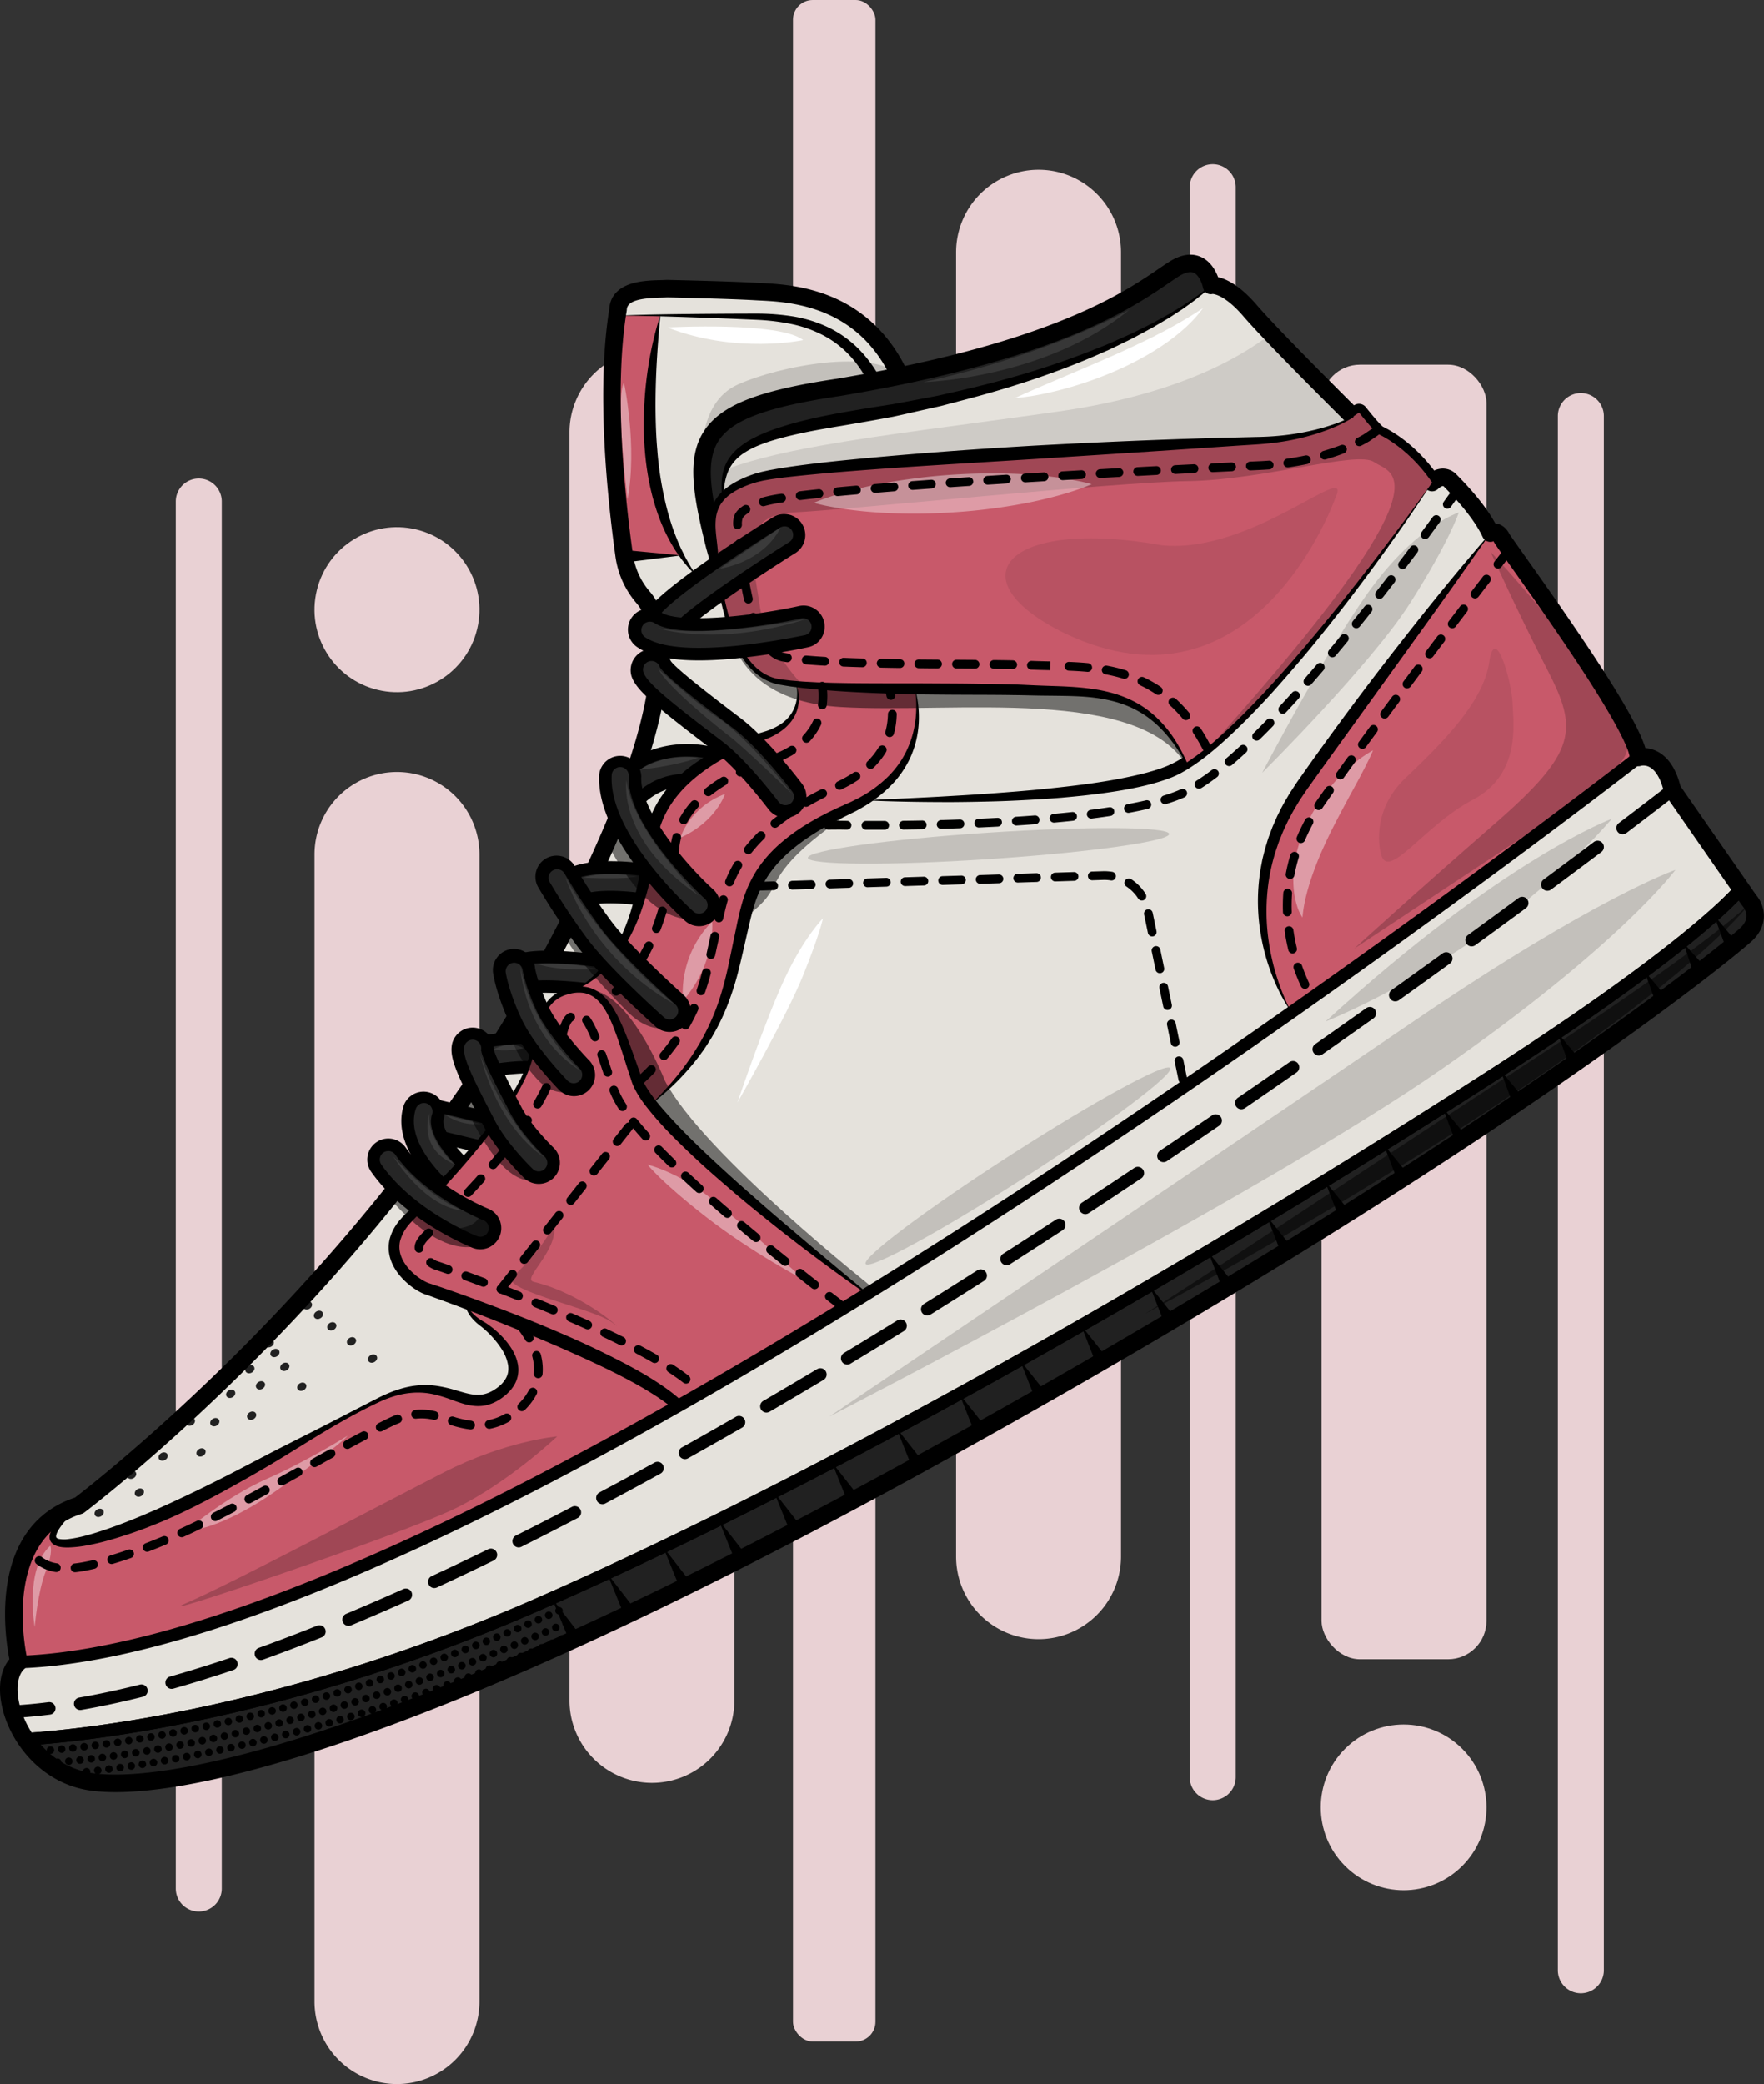 <?xml version="1.0" standalone="no"?>
<!DOCTYPE svg PUBLIC "-//W3C//DTD SVG 1.1//EN" "http://www.w3.org/Graphics/SVG/1.1/DTD/svg11.dtd">
<svg xmlns="http://www.w3.org/2000/svg" viewBox="0 0 1587.02 1874.66" width="1587.02" height="1874.66"><rect x="0" y="0" width="1587.02" height="1874.66" fill="#333333" stroke="none"/><defs><style>.cls-1{fill:#e9d1d4;}.cls-2{fill:#e5e2dc;}.cls-3{fill:#b9b6b2;}.cls-4{fill:#212121;}.cls-5{opacity:0.15;}.cls-6{fill:#fff;}.cls-7{opacity:0.5;}.cls-8{fill:#c8596a;}.cls-9{opacity:0.4;}.cls-10{fill:#cecbc6;}.cls-11{opacity:0.2;}.cls-12{opacity:0.08;}.cls-13{fill:#262626;}.cls-14{fill:#ffb200;}.cls-15{opacity:0.1;}</style></defs><g id="Layer_2" data-name="Layer 2"><g id="OBJECT"><path class="cls-1" d="M586.52,1603.68h0a74.19,74.19,0,0,1-74.19-74.19V389a74.2,74.2,0,0,1,74.19-74.2h0A74.19,74.19,0,0,1,660.71,389V1529.49A74.18,74.18,0,0,1,586.52,1603.68Z"/><rect class="cls-1" x="713.45" width="74.19" height="1836.42" rx="17.72"/><path class="cls-1" d="M1091.06,1619.26h0a20.7,20.7,0,0,1-20.69-20.69V168.4a20.69,20.69,0,0,1,20.69-20.69h0a20.69,20.69,0,0,1,20.7,20.69V1598.57A20.7,20.7,0,0,1,1091.06,1619.26Z"/><path class="cls-1" d="M1422.25,1793h0a20.7,20.7,0,0,1-20.7-20.69v-1398a20.69,20.69,0,0,1,20.7-20.69h0a20.69,20.69,0,0,1,20.69,20.69V1772.33A20.7,20.7,0,0,1,1422.25,1793Z"/><path class="cls-1" d="M178.82,1719.45h0a20.69,20.69,0,0,1-20.69-20.69V451.14a20.69,20.69,0,0,1,20.69-20.69h0a20.69,20.69,0,0,1,20.69,20.69V1698.76A20.69,20.69,0,0,1,178.82,1719.45Z"/><path class="cls-1" d="M357.15,1874.66h0a74.19,74.19,0,0,1-74.19-74.2V768.62a74.19,74.19,0,0,1,74.19-74.19h0a74.2,74.2,0,0,1,74.19,74.19V1800.46A74.2,74.2,0,0,1,357.15,1874.66Z"/><path class="cls-1" d="M934.35,1474.42h0a74.18,74.18,0,0,1-74.19-74.19V226.89a74.19,74.19,0,0,1,74.19-74.19h0a74.18,74.18,0,0,1,74.19,74.19V1400.23A74.19,74.19,0,0,1,934.35,1474.42Z"/><rect class="cls-1" x="1188.95" y="328.09" width="148.38" height="1164.4" rx="34.51"/><circle class="cls-1" cx="1262.79" cy="1625.74" r="74.55" transform="translate(-779.71 1369.09) rotate(-45)"/><circle class="cls-1" cx="357.15" cy="548.43" r="74.19" transform="translate(-259.47 767.78) rotate(-76.51)"/><path class="cls-2" d="M1571.28,840.35c-16.14,15.46-250.39,205.32-739,474S140.56,1613.44,78.9,1602.22-6.93,1515.09,17,1495c0,0-28-115.09,54.16-140.77,0,0,271.46-203.86,429.59-503.36,116.94-221.52,96.65-291.74,78.15-313.3a73,73,0,0,1-17.18-37.21c-6.78-47.92-17.84-147.53-5.67-221.95.72-20.47,34-17.93,44.07-18.75,0,0,55.86,1.18,79.51,2.58s93.46.66,128.5,72.94l-4.5,4.27c173.81-35.07,227.14-81.11,252.36-97.21,27.49-17.55,33.94,14.4,33.94,14.4s13.16-2.31,34.78,22.83c4.53,5.27,11.22,12.52,19,20.69,29.24,30.81,73.55,74.69,73.55,74.69l5.4-3.68s13.82,17.66,17.71,19.59c.76.37,2.26,1.09,4.33,2.24,8.62,4.78,27.23,16.88,43.68,41.1,0,0,9-9.35,16.45-1.7s26.78,27.33,36.07,47c0,0,5.95-3.44,10,4.27s121,164.64,123.28,197.59c0,0,21.85-7,30.51,29.2l69.11,99.43S1587.45,824.89,1571.28,840.35Z"/><path class="cls-3" d="M1243.93,392.57c-.94.48-1.9,1-2.89,1.46-14.71,4-74.76,18.56-197.19,29.1l-12.18,1c-13.32-18.1.48-44.24,60.15-58,45.89-10.59,67.65-25.65,77.48-39.49,24.2,24.69,48,48.22,48,48.22l5.4-3.68s13.82,17.66,17.71,19.59C1241,391.08,1242.25,391.67,1243.93,392.57Z"/><path class="cls-4" d="M338.93,1219.93c1,1.69.09,4-2,5.22s-4.53.78-5.5-.9-.1-4,2-5.22S338,1218.24,338.93,1219.93Z"/><path class="cls-4" d="M320,1204.39c1,1.69.1,4-2,5.22s-4.52.78-5.5-.9-.09-4,2-5.22S319,1202.7,320,1204.39Z"/><path class="cls-4" d="M302.26,1190.94c1,1.69.1,4-2,5.21s-4.52.79-5.5-.89-.09-4,2-5.22S301.29,1189.25,302.26,1190.94Z"/><path class="cls-4" d="M290.26,1180.59c1,1.69.1,4-2,5.22s-4.52.78-5.5-.9-.09-4,2-5.22S289.29,1178.9,290.26,1180.59Z"/><path class="cls-4" d="M280.37,1172.09c1,1.69.1,4-2,5.21s-4.52.79-5.5-.89-.09-4,2-5.22S279.4,1170.4,280.37,1172.09Z"/><path class="cls-4" d="M275.27,1245.26c1,1.69.09,4-2,5.21s-4.53.79-5.5-.9-.09-4,2-5.21S274.3,1243.57,275.27,1245.26Z"/><path class="cls-4" d="M260,1227.35c1,1.69.09,4-2,5.22s-4.53.79-5.5-.9-.09-4,2-5.22S259,1225.66,260,1227.35Z"/><path class="cls-4" d="M251.1,1214.91c1,1.69.09,4-2,5.21s-4.52.79-5.5-.9-.09-4,2-5.21S250.12,1213.22,251.1,1214.91Z"/><path class="cls-4" d="M246,1206.13c1,1.69.09,4-2,5.22s-4.53.78-5.5-.9-.1-4,2-5.22S245.05,1204.44,246,1206.13Z"/><path class="cls-4" d="M230.15,1271.31c1,1.69.1,4-2,5.21s-4.52.79-5.5-.9-.09-4,2-5.21S229.18,1269.62,230.15,1271.31Z"/><path class="cls-4" d="M238.1,1244c1,1.69.09,4-2,5.22s-4.53.79-5.5-.9-.09-4,2-5.22S237.13,1242.36,238.1,1244Z"/><path class="cls-4" d="M228.55,1229.43c1,1.69.09,4-2,5.21s-4.52.79-5.5-.9-.09-4,2-5.21S227.57,1227.74,228.55,1229.43Z"/><path class="cls-4" d="M211.27,1251.63c1,1.69.09,4-2,5.21s-4.53.79-5.5-.9-.1-4,2-5.21S210.29,1249.94,211.27,1251.63Z"/><path class="cls-4" d="M197,1277.14c1,1.68.1,4-2,5.21s-4.52.79-5.5-.9-.09-4,2-5.21S196,1275.45,197,1277.14Z"/><path class="cls-4" d="M184.59,1304.37c1,1.69.1,4-2,5.21s-4.52.79-5.5-.9-.09-4,2-5.21S183.62,1302.68,184.59,1304.37Z"/><path class="cls-4" d="M129.09,1340.49c1,1.69.1,4-2,5.21s-4.52.79-5.5-.9-.09-4,2-5.21S128.12,1338.8,129.09,1340.49Z"/><path class="cls-4" d="M92.89,1358.71c1,1.69.09,4-2,5.21s-4.53.79-5.5-.9-.09-4,2-5.21S91.92,1357,92.89,1358.71Z"/><path class="cls-4" d="M122.15,1324.44c1,1.68.09,4-2,5.21s-4.53.79-5.51-.9-.09-4,2-5.21S121.17,1322.75,122.15,1324.44Z"/><path class="cls-4" d="M150.5,1308.07c1,1.68.09,4-2,5.21s-4.53.79-5.5-.9-.09-4,2-5.21S149.53,1306.38,150.5,1308.07Z"/><path class="cls-4" d="M175,1276.65c1,1.68.09,4-2,5.21s-4.52.79-5.5-.9-.09-4,2-5.21S174,1275,175,1276.65Z"/><g class="cls-5"><path d="M632,417.27s-6-54.39,31.85-71.36,121.38-32.56,146.54-7.84C810.36,338.07,620.09,370.63,632,417.27Z"/></g><g class="cls-5"><ellipse cx="915.8" cy="1048.95" rx="162.87" ry="11.89" transform="translate(-421.85 662.07) rotate(-32.75)"/></g><g class="cls-5"><path d="M1051.87,750.18c.43,6.55-72,16.67-161.73,22.6s-162.87,5.43-163.3-1.12,72-16.67,161.73-22.6S1051.43,743.63,1051.87,750.18Z"/></g><g class="cls-5"><path d="M1312.42,461s-35,10.88-75,63.12-101.87,171.07-101.87,171.07,97.2-96.63,132.78-152.28S1312.42,461,1312.42,461Z"/></g><path class="cls-6" d="M740.44,826.1s-16.81,16.69-34.28,53.84-42.7,111.81-42.7,111.81,43.74-76.49,58.84-113.68S740.44,826.1,740.44,826.1Z"/><g class="cls-5"><path d="M1450.17,736.54S1353,772.05,1192.58,918.86C1192.58,918.86,1342.19,860.32,1450.17,736.54Z"/></g><g class="cls-7"><path d="M758,735.75S686.6,757.18,676,821.1c0,0,10.54-8.52,15-15.29C700.65,793.12,698.08,777.45,758,735.75Z"/></g><path class="cls-4" d="M1573.79,809.93l-7.44-10.7s-35.46,46.2-212.49,160.94S807.91,1301.07,485,1442.66C297,1525.23,124,1558.09,22.93,1564.44h0c12,17.9,30.86,33.21,56,37.78,61.65,11.22,264.82-19.14,753.4-287.84s722.82-458.57,739-474S1573.79,809.93,1573.79,809.93Z"/><path d="M983.81,1235.48q-69.73,40.27-148.79,83.83c-215,118.26-395.95,202.14-537.73,249.3-133.69,44.47-194.84,43.62-219.39,39.15-24.08-4.38-45.26-18.65-59.65-40.19a5.63,5.63,0,0,1,4.33-8.75c50.35-3.17,232.33-21.28,460.19-121.31,356.63-156.4,754.56-408.52,868-482.06,173.36-112.38,210.74-159.2,211.1-159.66a5.64,5.64,0,0,1,9.08.23l7.23,10.41c6,6.78,12.66,23-3,38-6.55,6.27-66.45,56.27-193,142.63C1296.15,1045.7,1163.15,1131.94,983.81,1235.48ZM33.64,1569.33c12.22,14.49,28.35,24.09,46.27,27.35,18.92,3.44,77.62,6.55,213.82-38.75,141.14-47,321.43-130.56,535.86-248.49,255.66-140.6,438.13-258,546.19-331.69,124.36-84.83,185.53-135.65,191.61-141.47,11.84-11.32,3.26-21.44,2.24-22.55a5.29,5.29,0,0,1-.47-.59l-3.34-4.8c-14.58,15.51-65.32,63.49-208.9,156.56-113.64,73.66-512.22,326.19-869.62,482.92C271.26,1542.66,95.9,1564.43,33.64,1569.33Z"/><g class="cls-7"><path d="M1574.15,812.74s-33.31,35.06-205.07,147-264.95,175.39-338.7,221.9c0,0,172.09-90.8,338.63-202.89S1574.15,812.74,1574.15,812.74Z"/></g><path class="cls-8" d="M418.65,1171.14s.76,10.17,14.39,19.29c8.53,5.11,48.61,38.82,16.5,62.37s-49.13-22.35-108.39,6.29-140.74,81.54-210.75,109.42-112,29-59.24-14.29C-11,1379.91,17,1495,17,1495c149.34-4.88,369.35-103.46,593.39-230.43-33.27-31.57-137.24-72.91-191.87-93.1"/><g class="cls-9"><path class="cls-6" d="M312.75,1291.5s-36.41,22.85-72.86,38.87-73.21,47-73.21,47,30.44.54,86-39.34S312.75,1291.5,312.75,1291.5Z"/></g><path class="cls-10" d="M1244.7,393s-1.2.36-3.66,1c-14.71,4-74.76,18.56-197.19,29.1l-12.18,1c-144.92,12-389.23,24.56-389.23,24.56l2-23c24.33-10.24,55.69-17.91,94.25-24.81,55.79-10,126.61-18.34,213-30.59,101.11-14.34,159.61-45,192-70.17,7.83,8.25,16.73,17.43,25.59,26.47,24.2,24.69,48,48.22,48,48.22l5.4-3.68s13.82,17.66,17.71,19.59c.67.32,1.88.91,3.56,1.81Z"/><path class="cls-4" d="M643.12,491.48c-23.69-94.59-21-123.29,110.62-142.87C967.62,312.9,1028.49,259.79,1056,242.24s34,14.4,34,14.4-80.39,81.81-330.76,120.19c-98.26,16.6-109.42,34.5-109,69.49Z"/><path class="cls-8" d="M1350.89,483.7c-4-7.7-10-4.26-10-4.26s-95.19,121.83-169.61,227.5-9.35,203.73-9.35,203.73C1346.35,781,1474.16,681.3,1474.16,681.3,1471.86,648.35,1354.92,491.41,1350.89,483.7Z"/><g class="cls-11"><path d="M1341.08,496.47s91.12,96.2,121.14,164.14c10.82,29.6-13.56,39.77-243.79,192.67,0,0,52.54-48,126.52-112.43s75.06-84.29,47.16-138.41S1341.08,496.47,1341.08,496.47Z"/></g><g class="cls-9"><path class="cls-6" d="M1171.81,825.33a38.63,38.63,0,0,1-4.8-10.16,68.94,68.94,0,0,1-2.54-11,90.61,90.61,0,0,1-.36-22.56,116.37,116.37,0,0,1,4.52-22,147.86,147.86,0,0,1,8.21-20.72,161.79,161.79,0,0,1,24.66-36.31c2.48-2.67,5-5.3,7.6-7.84s5.35-4.93,8.12-7.28,5.69-4.56,8.68-6.66a109.19,109.19,0,0,1,9.36-5.88c-1.39,3.48-3,6.76-4.6,10s-3.18,6.42-4.84,9.54-3.23,6.27-4.93,9.3-3.26,6.15-5,9.14c-6.54,12.12-12.94,24-18.88,35.94-2.91,6-5.73,12-8.38,18.08s-5.06,12.23-7.3,18.49-4.24,12.64-5.9,19.24A123.89,123.89,0,0,0,1171.81,825.33Z"/></g><path class="cls-8" d="M594.17,283.7c-18.24-.09-33.58,0-39,.52h0c-10.71,73.72,0,169.46,6.57,216.14l51.43-.78,0,0C562.73,416.67,594.17,283.7,594.17,283.7Z"/><g class="cls-9"><path class="cls-6" d="M564.55,449.2s-11.29-91.06-3.19-105C561.36,344.22,573.68,401.36,564.55,449.2Z"/></g><g class="cls-9"><path class="cls-6" d="M31.18,1463.44s-9.4-51.72,14-73c0,0,3,5.12-4.15,23.19S31.18,1463.44,31.18,1463.44Z"/></g><path d="M1000.32,1182.84c-155.76,89.93-339.25,188.77-513,265-229.56,100.78-413.2,119-464,122.24a5.63,5.63,0,1,1-.71-11.24c50.35-3.17,232.33-21.28,460.19-121.31,356.63-156.4,754.56-408.52,868-482.06,173.36-112.38,210.74-159.2,211.09-159.66a5.63,5.63,0,0,1,8.93,6.87c-1.47,1.92-38.08,48.28-213.9,162.24C1298.53,1002.74,1164.92,1087.82,1000.32,1182.84Z"/><path d="M668,1284h0c-16.52,9.5-33,18.86-49.07,27.83a5.63,5.63,0,0,1-5.56-9.79l.07,0c16-8.94,32.46-18.29,48.94-27.77A5.63,5.63,0,0,1,668,1284Zm24.38-14.12a5.63,5.63,0,0,1-5.65-9.74c15.93-9.29,32.24-18.92,48.5-28.63l.07,0a5.63,5.63,0,0,1,5.7,9.71c-16.29,9.73-32.64,19.38-48.6,28.69Zm-98.06,55.61-.1.06c-16.7,9.19-33.38,18.22-49.6,26.85a5.63,5.63,0,1,1-5.29-9.94c16.17-8.6,32.81-17.61,49.46-26.78a5.63,5.63,0,0,1,5.53,9.81Zm170.78-98.79a5.63,5.63,0,0,1-5.73-9.7c15.76-9.52,31.92-19.39,48-29.33a5.63,5.63,0,0,1,5.91,9.58c-16.14,10-32.33,19.85-48.11,29.39Zm72-44.18a5.63,5.63,0,0,1-5.79-9.66c15.7-9.79,31.73-19.88,47.65-30a5.63,5.63,0,1,1,6,9.5c-15.95,10.13-32,20.24-47.73,30.05ZM519.83,1365.39l-.22.12c-16.94,8.84-33.85,17.48-50.23,25.68a5.63,5.63,0,1,1-5-10.07c16.33-8.17,33.17-16.78,50.06-25.6a5.63,5.63,0,0,1,5.43,9.87ZM908.45,1137.3a5.63,5.63,0,0,1-5.85-9.62c15.62-10,31.53-20.29,47.29-30.57a5.63,5.63,0,0,1,6.15,9.44c-15.79,10.29-31.72,20.59-47.36,30.61Zm-464,266.21-.35.19c-17.26,8.42-34.41,16.58-51,24.25a5.63,5.63,0,0,1-4.73-10.22c16.49-7.63,33.57-15.76,50.75-24.15a5.63,5.63,0,0,1,5.3,9.93Zm534.91-312.23a5.63,5.63,0,0,1-5.9-9.59c15.42-10.13,31.22-20.6,46.95-31.09a5.63,5.63,0,1,1,6.25,9.36c-15.75,10.52-31.57,21-47,31.14C979.54,1091.17,979.44,1091.22,979.35,1091.28ZM368,1439.39a3.6,3.6,0,0,1-.52.26c-17.58,7.89-35,15.44-51.82,22.45a5.63,5.63,0,0,1-4.33-10.39c16.71-7,34-14.49,51.54-22.33a5.63,5.63,0,0,1,5.13,10Zm681.78-394.91a5.63,5.63,0,0,1-6-9.55c15.34-10.31,31-20.94,46.64-31.58a5.63,5.63,0,1,1,6.34,9.3c-15.62,10.66-31.34,21.3-46.7,31.62ZM1119.66,997a5.63,5.63,0,0,1-6-9.52c15.39-10.56,31-21.34,46.34-32a5.63,5.63,0,1,1,6.43,9.24c-15.38,10.71-31,21.5-46.39,32.07A4,4,0,0,1,1119.66,997ZM290.2,1472.42a4.5,4.5,0,0,1-.73.36c-18,7.19-35.78,13.94-52.83,20.07a5.63,5.63,0,1,1-3.81-10.6c16.93-6.09,34.58-12.79,52.46-19.93a5.63,5.63,0,0,1,4.91,10.1Zm898.93-523.63a5.63,5.63,0,0,1-6-9.49c15.28-10.71,30.77-21.63,46-32.46a5.63,5.63,0,0,1,6.52,9.19c-15.29,10.84-30.8,21.77-46.1,32.49A4.94,4.94,0,0,1,1189.13,948.79Zm69-48.81a5.63,5.63,0,0,1-6.08-9.47c15.27-10.9,30.66-22,45.75-32.87a5.63,5.63,0,0,1,6.6,9.13c-15.11,10.92-30.52,22-45.81,32.91C1258.47,899.79,1258.31,899.89,1258.16,900ZM211,1501.68a6,6,0,0,1-1,.46c-18.52,6.23-36.7,11.87-54.05,16.77a5.63,5.63,0,0,1-3.06-10.84c17.17-4.85,35.18-10.44,53.52-16.61a5.64,5.64,0,0,1,4.62,10.22Zm1115.8-651.14a5.63,5.63,0,0,1-6.13-9.43c15.1-11,30.39-22.17,45.47-33.28a5.63,5.63,0,0,1,6.68,9.07c-15.1,11.12-30.41,22.33-45.52,33.32A5.29,5.29,0,0,1,1326.76,850.54Zm68.16-50a5.63,5.63,0,0,1-6.16-9.41c15.29-11.33,30.48-22.67,45.15-33.71a5.63,5.63,0,0,1,6.77,9c-14.69,11-29.91,22.41-45.21,33.76A6.49,6.49,0,0,1,1394.92,800.49ZM130,1525.63a5.64,5.64,0,0,1-1.45.58c-19.19,4.82-37.85,8.8-55.46,11.85a5.63,5.63,0,0,1-1.93-11.1c17.34-3,35.73-6.93,54.66-11.67a5.63,5.63,0,0,1,4.18,10.34ZM1462.62,749.75a5.63,5.63,0,0,1-6.21-9.36c28.51-21.62,44.64-34.2,44.8-34.33a5.63,5.63,0,1,1,6.93,8.88c-.16.12-16.34,12.75-44.93,34.42A4.29,4.29,0,0,1,1462.62,749.75ZM47.05,1541.56a5.54,5.54,0,0,1-2.11.7c-11.48,1.44-22.74,2.47-33.47,3.07a5.63,5.63,0,1,1-.63-11.25c10.47-.58,21.48-1.59,32.7-3a5.63,5.63,0,0,1,3.51,10.47Z"/><path d="M1176,889l-.31.16a4,4,0,0,1-5.24-1.91c-2.39-5.14-4.57-10.53-6.49-16a3.94,3.94,0,1,1,7.44-2.61c1.83,5.25,3.92,10.39,6.2,15.3A3.94,3.94,0,0,1,1176,889Zm-11.15-31.85a3.66,3.66,0,0,1-1,.42,3.93,3.93,0,0,1-4.76-2.89c-.92-3.78-1.72-7.61-2.38-11.38-.32-1.85-.62-3.73-.88-5.59a3.94,3.94,0,1,1,7.81-1.1c.25,1.77.53,3.57.84,5.34.62,3.6,1.39,7.25,2.27,10.86A3.94,3.94,0,0,1,1164.85,857.16Zm-4.68-33.39a4,4,0,0,1-1.83.52,3.94,3.94,0,0,1-4.08-3.8,160.73,160.73,0,0,1,.31-17.3,3.94,3.94,0,1,1,7.86.57,152.7,152.7,0,0,0-.29,16.45A4,4,0,0,1,1160.17,823.77Zm2.47-33.62a3.95,3.95,0,0,1-5.85-4.13,155.64,155.64,0,0,1,4.1-16.83,3.94,3.94,0,1,1,7.54,2.28,150.68,150.68,0,0,0-3.89,16A3.92,3.92,0,0,1,1162.64,790.15Zm9.72-32.29a3.94,3.94,0,0,1-5.6-4.94c2.19-5.22,4.71-10.45,7.47-15.56a3.94,3.94,0,1,1,6.94,3.75c-2.65,4.88-5.05,9.89-7.15,14.87A3.87,3.87,0,0,1,1172.36,757.86Zm16-29.69a3.94,3.94,0,0,1-5.26-5.59c1.09-1.65,2.23-3.31,3.37-4.94q3.16-4.49,6.37-9a3.94,3.94,0,1,1,6.43,4.56l-6.35,9c-1.1,1.57-2.2,3.17-3.25,4.76A3.93,3.93,0,0,1,1188.37,728.17Zm19.49-27.62a3.94,3.94,0,0,1-5.18-5.7q4.9-6.86,9.88-13.75a3.94,3.94,0,0,1,6.39,4.62q-5,6.87-9.86,13.71A3.84,3.84,0,0,1,1207.86,700.55Zm19.8-27.42a3.94,3.94,0,0,1-5.16-5.73q5-6.85,10-13.66a3.94,3.94,0,1,1,6.36,4.66q-5,6.79-10,13.64A3.92,3.92,0,0,1,1227.66,673.13Zm20-27.28a3.94,3.94,0,0,1-5.14-5.75q5.05-6.86,10.06-13.6a3.94,3.94,0,0,1,6.33,4.69q-5,6.73-10.05,13.59A3.82,3.82,0,0,1,1247.63,645.85Zm20.14-27.16a3.94,3.94,0,0,1-5.13-5.77l10.13-13.55a3.94,3.94,0,0,1,6.31,4.72q-5,6.67-10.12,13.54A3.75,3.75,0,0,1,1267.77,618.69Zm20.28-27.07a3.94,3.94,0,0,1-5.12-5.78q5.21-6.92,10.19-13.51a3.94,3.94,0,1,1,6.29,4.76c-3.32,4.38-6.72,8.89-10.18,13.49A4,4,0,0,1,1288.05,591.62Zm20.4-27a3.94,3.94,0,0,1-5.11-5.8c3.54-4.66,7-9.16,10.24-13.46a3.94,3.94,0,0,1,6.27,4.78q-4.92,6.45-10.24,13.45A3.78,3.78,0,0,1,1308.45,564.64ZM1329,537.75a3.94,3.94,0,0,1-5.1-5.81c3.7-4.84,7.15-9.33,10.3-13.43a3.94,3.94,0,1,1,6.25,4.81c-3.15,4.1-6.6,8.58-10.3,13.41A3.83,3.83,0,0,1,1329,537.75Zm20.63-26.82a3.94,3.94,0,0,1-5.09-5.82c5.38-6.95,9-11.6,10.4-13.4a3.94,3.94,0,1,1,6.21,4.84c-1.4,1.8-5,6.44-10.37,13.38A4,4,0,0,1,1349.59,510.93Z"/><path d="M1161.94,910.67a151.27,151.27,0,0,1-15.06-27.51,184.91,184.91,0,0,1-14.77-61.34,175.3,175.3,0,0,1,.88-31.89c.36-2.65.68-5.3,1.09-7.94l1.48-7.88c.52-2.62,1.25-5.19,1.88-7.79s1.44-5.15,2.21-7.71,1.55-5.13,2.53-7.62,1.83-5,2.83-7.5l3.22-7.35.8-1.84c.28-.61.6-1.19.9-1.79l1.8-3.58c2.3-4.84,5.11-9.38,7.78-14,1.36-2.3,2.9-4.48,4.34-6.73s2.92-4.5,4.42-6.59c6-8.52,12-17.07,18.1-25.53q36.5-50.8,75.14-100c25.7-32.83,52-65.21,79.39-96.65-23.72,34.32-48,68.15-72.36,101.93l-73,101.27c-6.12,8.41-12.1,16.91-18.16,25.36-1.56,2.11-2.93,4.21-4.36,6.32s-2.89,4.18-4.21,6.34c-2.58,4.36-5.31,8.65-7.59,13.18l-1.79,3.35c-.29.57-.6,1.12-.88,1.69l-.8,1.72-3.2,6.89c-1,2.33-1.88,4.7-2.85,7s-1.79,4.74-2.6,7.14a174.06,174.06,0,0,0-7.41,29.46,185.94,185.94,0,0,0,.6,61c.82,5.08,1.94,10.1,3.16,15.11s2.72,9.95,4.36,14.85,3.42,9.77,5.46,14.54A142.7,142.7,0,0,0,1161.94,910.67Z"/><path d="M457.87,1278.87l-.05,0a57.8,57.8,0,0,1-16.91,6.32,3.94,3.94,0,1,1-1.53-7.73A49.82,49.82,0,0,0,454,1272a3.94,3.94,0,0,1,3.9,6.85Zm13.52-10a3.94,3.94,0,0,1-4.71-6.25,47.24,47.24,0,0,0,9.27-12.44,3.94,3.94,0,0,1,7,3.57,55,55,0,0,1-10.81,14.52A4.06,4.06,0,0,1,471.39,1268.85Zm-46.08,16.48a3.88,3.88,0,0,1-2.43.49,95.15,95.15,0,0,1-17.16-3.92,3.94,3.94,0,1,1,2.35-7.53A87.26,87.26,0,0,0,423.8,1278a3.95,3.95,0,0,1,1.51,7.33Zm60.8-46.09a4,4,0,0,1-5.89-3.78,42.91,42.91,0,0,0,.13-5.79,46.08,46.08,0,0,0-1.51-9.58,3.94,3.94,0,0,1,7.62-2,53.17,53.17,0,0,1,1.76,11.23,49.41,49.41,0,0,1-.15,6.89A4,4,0,0,1,486.11,1239.24Zm-93.41,37.45a3.93,3.93,0,0,1-2.85.43,45.34,45.34,0,0,0-15.46-1,3.94,3.94,0,0,1-.85-7.84,53.21,53.21,0,0,1,18.07,1.19,3.95,3.95,0,0,1,1.09,7.26Zm-33,3.13a4.3,4.3,0,0,1-.53.25c-2.07.82-4.24,1.78-6.46,2.85-2.72,1.31-5.57,2.72-8.49,4.19a3.94,3.94,0,1,1-3.55-7c3-1.49,5.85-2.92,8.61-4.25,2.39-1.16,4.75-2.19,7-3.08a3.94,3.94,0,0,1,3.42,7.08Zm-30.29,15-.13.07c-4.66,2.47-9.51,5.08-14.83,8a3.94,3.94,0,1,1-3.77-6.92c5.34-2.92,10.22-5.54,14.92-8a3.94,3.94,0,0,1,3.81,6.9Zm-29.67,16.16-.06,0q-7.26,4-14.74,8.23a3.94,3.94,0,0,1-3.85-6.88l14.76-8.24a3.94,3.94,0,0,1,3.89,6.86Zm-29.49,16.49,0,0c-4.91,2.74-9.83,5.5-14.76,8.24a3.94,3.94,0,0,1-3.89-6.86l.06,0,14.74-8.23a3.94,3.94,0,0,1,3.89,6.85ZM478.05,1207a3.94,3.94,0,0,1-5.38-1.43,85.47,85.47,0,0,0-9.46-13.06,3.94,3.94,0,0,1,6-5.18,93.33,93.33,0,0,1,10.32,14.28,3.93,3.93,0,0,1-1.42,5.38ZM240.68,1343.84l-.07,0q-7.43,4.08-14.87,8.1a3.94,3.94,0,0,1-3.84-6.88l.1-.06q7.41-4,14.81-8.07a3.94,3.94,0,0,1,3.87,6.87Zm-29.76,16-.14.08c-5.15,2.71-10.23,5.32-15.07,7.77a3.94,3.94,0,1,1-3.56-7c4.81-2.44,9.85-5,15-7.72a3.94,3.94,0,0,1,3.8,6.9Zm-30.17,15.24a2.1,2.1,0,0,1-.26.13c-5.27,2.55-10.44,5-15.38,7.22a3.94,3.94,0,1,1-3.26-7.18c4.88-2.22,10-4.62,15.21-7.14a3.95,3.95,0,0,1,3.69,7ZM150,1389a3.68,3.68,0,0,1-.44.23c-3.16,1.32-6.3,2.61-9.35,3.83q-3.25,1.29-6.44,2.52a3.94,3.94,0,0,1-2.83-7.36q3.15-1.21,6.35-2.49c3-1.19,6.1-2.46,9.21-3.77a3.94,3.94,0,0,1,3.5,7Zm-31.53,12.13a4.69,4.69,0,0,1-.68.31c-5.64,2-11.1,3.73-16.23,5.26a3.94,3.94,0,1,1-2.26-7.55c5-1.5,10.37-3.24,15.9-5.16a3.94,3.94,0,0,1,3.27,7.14Zm-32.39,9.58a3.91,3.91,0,0,1-1.08.42c-1.82.42-3.61.81-5.33,1.16-2.77.56-7,1.4-11.76,1.93a3.94,3.94,0,0,1-.87-7.84c4.45-.49,8.28-1.26,11.07-1.82,1.65-.33,3.37-.7,5.11-1.11a3.95,3.95,0,0,1,2.86,7.26Zm-33.49,2.84a3.9,3.9,0,0,1-2.59.48,36.61,36.61,0,0,1-17.26-7.21,3.94,3.94,0,0,1,4.91-6.17,28.9,28.9,0,0,0,13.6,5.6,3.94,3.94,0,0,1,1.34,7.3Z"/><path d="M419.21,1171.1a21.81,21.81,0,0,0,3.88,7.67,33.13,33.13,0,0,0,6.06,6.12c.54.46,1.13.88,1.72,1.29a20.4,20.4,0,0,0,1.77,1.2l1.8,1.12c.69.37,1.38.78,2.07,1.2a74.57,74.57,0,0,1,7.56,5.55,78.94,78.94,0,0,1,13.12,13.52c3.82,5.08,7.16,10.94,8.54,17.81a26.72,26.72,0,0,1-4,20.65,35.79,35.79,0,0,1-3.23,4.16c-.58.65-1.21,1.22-1.82,1.83a21.5,21.5,0,0,1-1.88,1.71l-2,1.6c-.65.53-1.36,1-2,1.45a44.57,44.57,0,0,1-4.32,2.66,37,37,0,0,1-9.83,3.58,35.86,35.86,0,0,1-10.47.4,50.61,50.61,0,0,1-9.68-2c-3-.89-6-1.92-8.79-2.94a136.65,136.65,0,0,0-16.7-5.25,65.2,65.2,0,0,0-17.07-1.73,74.6,74.6,0,0,0-17.25,2.67,100.18,100.18,0,0,0-16.61,6.32c-21.76,10.28-42.58,22.5-63.1,35.18l-15.41,9.5-7.72,4.75-7.76,4.68c-10.35,6.22-20.86,12.21-31.4,18.14-5.3,2.92-10.57,5.9-15.91,8.77s-10.67,5.75-16.09,8.49l-8.1,4.15c-2.72,1.36-5.48,2.64-8.21,4-5.46,2.66-11,5.13-16.61,7.57-1.4.61-2.79,1.23-4.2,1.82l-4.24,1.71-8.5,3.4c-5.69,2.17-11.42,4.26-17.22,6.17s-11.62,3.75-17.51,5.42-11.88,3.09-17.93,4.29a106.61,106.61,0,0,1-18.65,2.24,43,43,0,0,1-4.92-.17,23.7,23.7,0,0,1-5.17-1,13.83,13.83,0,0,1-2.74-1.21,8.84,8.84,0,0,1-2.62-2.29,7.28,7.28,0,0,1-1.46-3.46,8.85,8.85,0,0,1,.17-3.29,16.33,16.33,0,0,1,2.17-5,31.56,31.56,0,0,1,2.9-3.92,69.76,69.76,0,0,1,6.57-6.63,151.18,151.18,0,0,1,14.42-11.22l.71.87c-4.33,4.2-8.59,8.46-12.48,12.95a67.06,67.06,0,0,0-5.4,6.93,31.7,31.7,0,0,0-2.1,3.6,11,11,0,0,0-1.13,3.42,2.94,2.94,0,0,0,.07,1.2,1.12,1.12,0,0,0,.4.6,5.09,5.09,0,0,0,2.33,1,27.39,27.39,0,0,0,7.88.13,116.24,116.24,0,0,0,17-3.43c5.69-1.52,11.34-3.33,17-5.25s11.23-3.94,16.79-6.09,11.1-4.38,16.61-6.69l8.21-3.54,4.11-1.75c1.36-.6,2.71-1.24,4.07-1.86,21.77-9.81,43.34-20.31,64.73-31.31l32-16.67c10.69-5.56,21.5-10.94,32.27-16.41,21.59-10.85,43-22.07,64.52-33.07,10.78-5.58,22.41-10.31,34.95-11.92a72.15,72.15,0,0,1,19,.08,122.78,122.78,0,0,1,18.2,4.17c5.79,1.66,11.35,3.43,16.55,3.86a28.62,28.62,0,0,0,7.54-.32,28.08,28.08,0,0,0,7.13-2.51,32.35,32.35,0,0,0,3.42-2c.55-.38,1.14-.72,1.66-1.13l1.59-1.22a13.27,13.27,0,0,0,1.49-1.29c.47-.44,1-.87,1.42-1.33a24.12,24.12,0,0,0,2.39-2.91,18.84,18.84,0,0,0,3.06-6.49,20,20,0,0,0,.26-7.3,38.44,38.44,0,0,0-6.09-15,76.59,76.59,0,0,0-5.1-6.93,88.33,88.33,0,0,0-12.31-12.35c-.55-.44-1.1-.88-1.7-1.3L430,1191c-.64-.49-1.22-1-1.8-1.57s-1.17-1.06-1.71-1.65a34.19,34.19,0,0,1-5.65-7.61,24.77,24.77,0,0,1-1.86-4.34,17.32,17.32,0,0,1-.89-4.67Z"/><path d="M1090.33,257c-.92,1-1.89,1.83-2.85,2.73s-2,1.74-2.94,2.59l-3,2.55-3.07,2.43c-4.06,3.31-8.34,6.29-12.58,9.35l-1.6,1.14-1.64,1.07-3.28,2.14-6.56,4.28c-4.45,2.74-9,5.36-13.46,8-2.22,1.38-4.55,2.56-6.84,3.81l-6.9,3.72c-2.31,1.23-4.59,2.51-6.92,3.69l-7,3.43c-4.71,2.27-9.38,4.62-14.12,6.81l-14.37,6.28c-38.47,16.39-78.43,29.1-118.89,39.53l-15.17,4c-2.53.7-5.08,1.24-7.63,1.81l-7.65,1.71c-10.2,2.26-20.38,4.68-30.6,6.85q-15.4,2.88-30.83,5.55L757,383.1c-5.07.81-10.17,1.69-15.25,2.6-10.17,1.74-20.27,3.75-30.23,6.14-5,1.13-9.92,2.49-14.81,3.91s-9.65,3.13-14.29,5a74.56,74.56,0,0,0-13.18,6.88,39.44,39.44,0,0,0-10.5,9.93,35,35,0,0,0-3.6,6.35,49.26,49.26,0,0,0-2.32,7.11,64.4,64.4,0,0,0-1.34,7.53c-.36,2.55-.56,5.14-.75,7.73h0a.56.56,0,0,1-1.12,0,80.66,80.66,0,0,1-.08-15.85,46.45,46.45,0,0,1,1.61-8,39.65,39.65,0,0,1,3.24-7.64,45.24,45.24,0,0,1,10.9-12.54,76.51,76.51,0,0,1,13.81-8.72c9.63-4.9,19.75-8.31,29.86-11.35s20.4-5.38,30.66-7.6c5.14-1,10.28-2.05,15.47-3s10.24-1.79,15.37-2.69c10.22-1.73,20.47-3.36,30.72-4.95,2.58-.34,5.1-.91,7.65-1.36l7.64-1.43,15.28-2.87,7.63-1.45c2.55-.49,5.1-.94,7.62-1.56l15.15-3.46c40.39-9.25,80.33-20.78,118.9-36l14.45-5.73c4.78-2,9.48-4.18,14.22-6.26l7.11-3.16c2.35-1.1,4.65-2.28,7-3.42l7-3.45c2.32-1.16,4.67-2.26,6.92-3.55,4.53-2.5,9.11-4.95,13.61-7.51l6.66-4,3.32-2,1.67-1,1.62-1.07c4.32-2.86,8.7-5.65,12.84-8.76l3.15-2.28,3-2.41c2.05-1.58,4-3.27,5.91-5h0a.57.57,0,0,1,.8,0A.56.56,0,0,1,1090.33,257Z"/><path d="M1080.74,708.91a3.94,3.94,0,0,1-4.08-6.75c4.3-2.73,8.87-5.92,13.57-9.49A3.94,3.94,0,1,1,1095,699c-4.87,3.7-9.62,7-14.1,9.87ZM1066,717l-.35.18c-1.13.51-2.26,1-3.36,1.45-3.9,1.58-8.26,3.11-13,4.56a3.94,3.94,0,0,1-2.31-7.54c4.5-1.38,8.64-2.83,12.32-4.33,1-.41,2-.85,3.07-1.32a3.94,3.94,0,0,1,3.61,7Zm41.76-28.41a3.94,3.94,0,0,1-4.52-6.41c4-3.44,8.23-7.18,12.5-11.12a3.94,3.94,0,1,1,5.35,5.79c-4.35,4-8.64,7.83-12.74,11.33A5.68,5.68,0,0,1,1107.72,688.62Zm-74,38.61a3.75,3.75,0,0,1-1.07.43c-5.2,1.21-10.83,2.39-16.74,3.49a3.94,3.94,0,1,1-1.45-7.75c5.8-1.08,11.31-2.23,16.39-3.42a3.94,3.94,0,0,1,2.87,7.25Zm98.82-61.5a3.94,3.94,0,0,1-4.73-6.23c3.81-3.75,7.79-7.76,11.82-11.92a3.94,3.94,0,1,1,5.66,5.48c-4.07,4.21-8.1,8.27-12,12.06A3.8,3.8,0,0,1,1132.56,665.73Zm-132.07,67.78a3.84,3.84,0,0,1-1.38.48c-5.34.82-11,1.61-16.86,2.36a3.94,3.94,0,0,1-1-7.82c5.79-.74,11.39-1.52,16.67-2.33a3.94,3.94,0,0,1,2.57,7.31Zm155.59-92a3.94,3.94,0,0,1-4.86-6.1c3.7-4,7.52-8.16,11.36-12.42a3.94,3.94,0,0,1,5.86,5.28c-3.87,4.29-7.72,8.5-11.45,12.51A4,4,0,0,1,1156.08,641.48Zm22.61-25.1a3.94,3.94,0,0,1-4.93-6c3.56-4.08,7.27-8.36,11-12.74a3.94,3.94,0,0,1,6,5.12c-3.77,4.4-7.5,8.71-11.08,12.81A3.87,3.87,0,0,1,1178.69,616.38ZM966.91,737.82a3.83,3.83,0,0,1-1.55.5c-5.46.59-11.15,1.15-16.9,1.67a3.95,3.95,0,0,1-.71-7.86c5.71-.51,11.35-1.07,16.78-1.65a3.94,3.94,0,0,1,2.38,7.34ZM1200.65,590.7a3.94,3.94,0,0,1-5-5.94c3.53-4.22,7.15-8.59,10.76-13a3.94,3.94,0,1,1,6.09,5c-3.62,4.41-7.26,8.8-10.8,13A4,4,0,0,1,1200.65,590.7ZM933.21,740.88a4,4,0,0,1-1.67.51c-5.49.42-11.19.82-16.94,1.19a3.94,3.94,0,1,1-.51-7.87c5.72-.37,11.39-.76,16.85-1.18a3.95,3.95,0,0,1,2.27,7.35Zm288.88-176.29a3.94,3.94,0,0,1-5-5.89q5.35-6.63,10.55-13.16a3.94,3.94,0,1,1,6.17,4.9q-5.2,6.55-10.58,13.21A3.91,3.91,0,0,1,1222.09,564.59ZM899.42,743.05a4,4,0,0,1-1.76.52c-5.57.29-11.27.57-16.94.82a3.94,3.94,0,1,1-.34-7.88c5.65-.24,11.32-.52,16.86-.81a3.94,3.94,0,0,1,2.18,7.35Zm343.7-204.92a3.94,3.94,0,0,1-5.08-5.84q5.32-6.79,10.36-13.33a3.94,3.94,0,1,1,6.24,4.82q-5.06,6.54-10.39,13.36A3.94,3.94,0,0,1,1243.12,538.13ZM865.6,744.53a3.89,3.89,0,0,1-1.83.52c-5.77.2-11.43.38-16.95.53a3.94,3.94,0,1,1-.21-7.88c5.5-.15,11.14-.33,16.89-.52a3.94,3.94,0,0,1,2.1,7.35Zm398.18-233.16a3.94,3.94,0,0,1-5.11-5.8c3.55-4.67,7-9.17,10.18-13.46a3.94,3.94,0,1,1,6.3,4.74c-3.23,4.3-6.65,8.82-10.21,13.49A3.9,3.9,0,0,1,1263.78,511.37Zm20.31-27a3.94,3.94,0,0,1-5.13-5.76c3.7-5,7-9.55,10-13.59a3.94,3.94,0,1,1,6.36,4.66c-3,4-6.33,8.62-10,13.63A3.91,3.91,0,0,1,1284.09,484.35ZM831.76,745.44a4.06,4.06,0,0,1-1.89.53q-8.85.16-17,.26a3.94,3.94,0,0,1-.1-7.88c5.38-.07,11-.15,16.9-.27a3.95,3.95,0,0,1,2,7.36Zm472.31-288.38a3.94,3.94,0,0,1-5.17-5.72c2.3-3.2,3.81-5.31,4.39-6.13l.09-.12,5.7-7.4a3.94,3.94,0,1,1,6.24,4.8l-5.65,7.34c-.61.87-2.11,3-4.38,6.12A3.79,3.79,0,0,1,1304.07,457.06ZM797.89,745.85a4,4,0,0,1-1.94.53c-6.27,0-12,0-17,0a3.95,3.95,0,0,1,0-7.89c5,0,10.67,0,16.91,0a3.94,3.94,0,0,1,2,7.36ZM764,745.76a3.92,3.92,0,0,1-2,.52c-3.05,0-5.12-.07-6.08-.09l-10.77.09a3.94,3.94,0,1,1-.07-7.88l10.88-.09,6.14.09a3.93,3.93,0,0,1,3.89,4A4,4,0,0,1,764,745.76Z"/><path d="M1288.39,434.1c-14.26,22.11-29.37,43.65-44.71,65q-11.6,16-23.48,31.74c-7.91,10.52-16,20.87-24.21,31.21s-16.47,20.56-25,30.61-17.16,20-26,29.84c-4.41,4.92-8.93,9.74-13.51,14.52s-9.21,9.5-13.93,14.16-9.52,9.24-14.44,13.73-9.94,8.88-15.16,13.09-10.64,8.22-16.35,11.94c-2.85,1.87-5.81,3.63-8.85,5.29-1.52.84-3.11,1.58-4.68,2.37l-2.44,1.06-1.22.53-1.2.46c-12.86,4.91-25.92,7.93-39,10.37s-26.24,4.16-39.38,5.62l-9.86,1-9.86.91-9.87.75-9.87.66c-13.17.8-26.33,1.48-39.49,1.86s-26.33.61-39.49.7c-26.32,0-52.63-.35-78.91-1.66,26.28-1.19,52.53-2.28,78.74-3.87,13.1-.74,26.2-1.56,39.27-2.54s26.15-2,39.18-3.25c26-2.64,52.09-5.49,77.51-10.67l4.76-1,4.73-1.05c3.17-.67,6.26-1.51,9.39-2.28,1.56-.39,3.08-.87,4.62-1.3s3.08-.86,4.58-1.38l4.52-1.48,4.4-1.67a87.66,87.66,0,0,0,16.33-8.79c5.28-3.48,10.39-7.35,15.4-11.38,10-8,19.63-16.84,29-25.91s18.36-18.51,27.31-28c17.93-19,35-38.89,52.07-58.81,8.5-10,16.84-20.11,25.21-30.21s16.64-20.29,24.88-30.52C1255.84,475.39,1272.11,454.76,1288.39,434.1Z"/><path d="M1066.16,974.17a4.22,4.22,0,0,1-1.17.44,3.94,3.94,0,0,1-4.66-3.05L1056.88,955a3.94,3.94,0,1,1,7.72-1.61L1068,970A3.94,3.94,0,0,1,1066.16,974.17Zm-6.89-33.08a4,4,0,0,1-5.83-2.61L1050,921.94a3.94,3.94,0,0,1,7.72-1.61l3.44,16.54A3.94,3.94,0,0,1,1059.27,941.09ZM1052.38,908a3.93,3.93,0,0,1-5.83-2.61l-3.45-16.54a3.94,3.94,0,0,1,7.72-1.6l3.44,16.53A3.94,3.94,0,0,1,1052.38,908Zm-6.89-33.07a4.22,4.22,0,0,1-1.17.44,3.93,3.93,0,0,1-4.66-3l-3.45-16.54a3.94,3.94,0,0,1,7.72-1.61l3.44,16.54A3.94,3.94,0,0,1,1045.49,874.94Zm-6.89-33.08a3.93,3.93,0,0,1-5.83-2.61l-3.45-16.54a3.94,3.94,0,0,1,7.72-1.6l3.44,16.53A3.94,3.94,0,0,1,1038.6,841.86Zm-9.3-32.26a4,4,0,0,1-5.3-1.31,36.43,36.43,0,0,0-10.58-10.8,3.94,3.94,0,1,1,4.35-6.57,43.49,43.49,0,0,1,12.89,13.16,3.94,3.94,0,0,1-1.23,5.43ZM1002,791.51a3.89,3.89,0,0,1-2.59.48,36.17,36.17,0,0,0-6.9-.45l-9.21.29A3.94,3.94,0,1,1,983,784l9.22-.29a44.38,44.38,0,0,1,8.39.55,3.93,3.93,0,0,1,1.34,7.3Zm-33.74.33a4,4,0,0,1-1.85.52l-16.88.53a3.94,3.94,0,1,1-.25-7.88l16.89-.53a3.95,3.95,0,0,1,2.09,7.36Zm-33.77,1a3.87,3.87,0,0,1-1.85.53l-16.88.53a3.94,3.94,0,0,1-.25-7.88l16.89-.53a3.94,3.94,0,0,1,2.09,7.35ZM900.67,794a4,4,0,0,1-1.85.52l-16.88.53a3.94,3.94,0,0,1-.25-7.88l16.89-.53a3.95,3.95,0,0,1,2.09,7.36ZM866.9,795a4,4,0,0,1-1.85.52l-16.88.53a3.94,3.94,0,0,1-.25-7.88l16.89-.53A3.95,3.95,0,0,1,866.9,795Zm-33.77,1a3.87,3.87,0,0,1-1.85.53l-16.88.53a3.94,3.94,0,0,1-.25-7.88l16.89-.53a3.94,3.94,0,0,1,2.09,7.35Zm-33.77,1.06a3.94,3.94,0,0,1-1.85.52l-16.88.53a3.94,3.94,0,0,1-.25-7.88l16.89-.53a3.95,3.95,0,0,1,2.09,7.36Zm-33.77,1.06a3.94,3.94,0,0,1-1.85.52l-16.88.53a3.94,3.94,0,0,1-.25-7.88l16.89-.53a3.95,3.95,0,0,1,2.09,7.36Zm-33.77,1.05a3.83,3.83,0,0,1-1.84.53l-16.89.53a3.94,3.94,0,0,1-.25-7.88l16.89-.53a3.94,3.94,0,0,1,2.09,7.35Zm-33.77,1.06a3.93,3.93,0,0,1-1.84.52l-16.89.53a3.94,3.94,0,1,1-.24-7.88l16.88-.53a3.95,3.95,0,0,1,2.09,7.36Z"/><path d="M781.74,345.35A102.16,102.16,0,0,0,765,320.42,89.91,89.91,0,0,0,741.32,302a109.91,109.91,0,0,0-28.69-10.37,197.65,197.65,0,0,0-30.88-3.89c-21-.92-42.18-1.72-63.27-2.44-10.55-.35-21.11-.68-31.66-.93q-7.92-.19-15.83-.3c-2.64,0-5.28-.07-7.92,0l-4,0-4,.15,3.94-.32,4-.21c2.64-.15,5.28-.21,7.92-.31q7.92-.25,15.84-.41,15.84-.32,31.69-.47c21.14-.23,42.22-.36,63.41-.38A205.48,205.48,0,0,1,714,284.73a117.59,117.59,0,0,1,31.16,9.75,99.06,99.06,0,0,1,27,19.09,113,113,0,0,1,19.65,26.67,5.63,5.63,0,0,1-9.9,5.37,1.24,1.24,0,0,1-.1-.2Z"/><path d="M594.17,283.7c-.25,2.55-.52,5.09-.73,7.63s-.48,5.08-.69,7.61c-.39,5.08-.82,10.14-1.15,15.2-.7,10.12-1.24,20.22-1.54,30.3s-.4,20.16-.21,30.2.6,20.06,1.49,30a304.56,304.56,0,0,0,10.26,58.85,211.12,211.12,0,0,0,10.26,28.11c1,2.31,2.2,4.49,3.29,6.77.56,1.12,1.07,2.29,1.69,3.38l1.86,3.29c2.36,4.49,5.26,8.63,8,13-1.84-1.77-3.63-3.61-5.46-5.43a35.11,35.11,0,0,1-2.6-2.86l-2.48-3-2.47-3c-.81-1-1.51-2.1-2.27-3.14l-2.23-3.19c-.72-1.08-1.52-2.11-2.16-3.24a160.13,160.13,0,0,1-13.79-27.94c-7.35-19.5-11.4-40.11-13.08-60.73-.45-5.16-.68-10.33-.89-15.49s-.2-10.33,0-15.49q.33-15.47,2.07-30.82c1.17-10.22,2.78-20.37,4.89-30.42,1.06-5,2.21-10,3.54-15S592.44,288.53,594.17,283.7Z"/><path d="M561.64,494.73l51.51,4.85L561.81,506a5.66,5.66,0,0,1-1.4-11.24A6.32,6.32,0,0,1,561.64,494.73Z"/><path d="M496.47,1437.62l25.94,33.67a5.68,5.68,0,0,1-9,6.94,5.91,5.91,0,0,1-.75-1.31Z"/><path d="M546.14,1415.13l25.65,33.17a5.68,5.68,0,1,1-9.76,5.63Z"/><path d="M596.57,1391.39l25.36,32.67a5.68,5.68,0,0,1-9,7,5.81,5.81,0,0,1-.77-1.34Z"/><path d="M646.52,1367.06l25.05,32.13a5.69,5.69,0,0,1-9,7,6.2,6.2,0,0,1-.78-1.36Z"/><path d="M696.4,1342l24.78,31.66a5.68,5.68,0,1,1-8.95,7,5.33,5.33,0,0,1-.8-1.38Z"/><path d="M748.36,1315.22l24.5,31.17a5.69,5.69,0,1,1-9,7,6,6,0,0,1-.81-1.4Z"/><path d="M806.41,1284.46l24.22,30.7a5.69,5.69,0,0,1-8.93,7,5.81,5.81,0,0,1-.82-1.42Z"/><path d="M863,1253.7,887,1284a5.69,5.69,0,0,1-8.92,7.07,5.79,5.79,0,0,1-.83-1.44Z"/><path d="M917.58,1223.41l23.77,29.91a5.69,5.69,0,1,1-8.91,7.08,5.88,5.88,0,0,1-.84-1.45Z"/><path d="M972.65,1192.21l23.51,29.46a5.7,5.7,0,1,1-8.9,7.11,5.79,5.79,0,0,1-.85-1.48Z"/><path d="M1034.38,1156.51l23.41,29.28a5.7,5.7,0,1,1-8.9,7.11,5.63,5.63,0,0,1-.85-1.48Z"/><path d="M1087.1,1126.19,1110,1154.6a5.7,5.7,0,0,1-8.88,7.15,6,6,0,0,1-.88-1.52Z"/><path d="M1139.74,1093.92l23,28.56a5.7,5.7,0,1,1-8.88,7.14,6.08,6.08,0,0,1-.88-1.51Z"/><path d="M1191.93,1062.16l22.69,28a5.7,5.7,0,1,1-8.87,7.17,5.82,5.82,0,0,1-.89-1.54Z"/><path d="M1244.87,1029.41l22.31,27.37a5.71,5.71,0,0,1-8.85,7.21,6.11,6.11,0,0,1-.91-1.58Z"/><path d="M1297.84,996.09l21.81,26.52a5.7,5.7,0,0,1-8.81,7.25,5.9,5.9,0,0,1-.94-1.62Z"/><path d="M1349.92,962.72l21.22,25.49a5.71,5.71,0,1,1-9.76,5.63Z"/><path d="M1401.18,928.9l20.63,24.48a5.72,5.72,0,1,1-8.74,7.37,5.57,5.57,0,0,1-1-1.74Z"/><path d="M1479.51,873.55l20.28,23.87a5.72,5.72,0,1,1-8.72,7.41,5.94,5.94,0,0,1-1-1.78Z"/><path d="M1514.77,848.43,1533,868.75a5.75,5.75,0,1,1-9.75,5.63Z"/><path d="M1542.08,823.25l21,25.18a5.71,5.71,0,1,1-8.77,7.33,6,6,0,0,1-1-1.7Z"/><path d="M504.26,1451.94a3.37,3.37,0,0,1-4.46-1.72h0a3.37,3.37,0,0,1,1.72-4.45h0a3.39,3.39,0,0,1,4.47,1.71h0a3.39,3.39,0,0,1-1.4,4.29h0A1.73,1.73,0,0,1,504.26,1451.94ZM495,1456a3.38,3.38,0,0,1-4.46-1.73h0a3.36,3.36,0,0,1,1.74-4.44h0a3.37,3.37,0,0,1,4.46,1.73h0a3.39,3.39,0,0,1-1.41,4.28h0A3.36,3.36,0,0,1,495,1456Zm-9.31,4.06h0a3.37,3.37,0,0,1-4.44-1.75h0a3.39,3.39,0,0,1,1.76-4.45h0a3.38,3.38,0,0,1,4.44,1.77h0a3.37,3.37,0,0,1-1.41,4.26h0A2.26,2.26,0,0,1,485.67,1460.09Zm-9.33,4h0a3.39,3.39,0,0,1-4.43-1.8h0a3.38,3.38,0,0,1,1.78-4.43h0a3.38,3.38,0,0,1,4.43,1.79h0a3.39,3.39,0,0,1-1.41,4.25h0Zm-9.36,3.94a3.39,3.39,0,0,1-4.42-1.82h0a3.38,3.38,0,0,1,1.8-4.42h0a3.4,3.4,0,0,1,4.43,1.82h0a3.39,3.39,0,0,1-1.43,4.23h0C467.24,1467.93,467.11,1468,467,1468.05Zm-9.39,3.89h0a3.39,3.39,0,0,1-4.42-1.85h0a3.4,3.4,0,0,1,1.85-4.41h0a3.38,3.38,0,0,1,4.41,1.84h0a3.38,3.38,0,0,1-1.43,4.21h0C457.87,1471.8,457.73,1471.88,457.59,1471.94Zm-9.41,3.82h0a3.38,3.38,0,0,1-4.4-1.87h0a3.38,3.38,0,0,1,1.87-4.4h0a3.39,3.39,0,0,1,4.4,1.88h0a3.36,3.36,0,0,1-1.44,4.18h0A3.42,3.42,0,0,1,448.18,1475.76Zm-9.43,3.77a3.37,3.37,0,0,1-4.38-1.9h0a3.36,3.36,0,0,1,1.89-4.38h0a3.38,3.38,0,0,1,4.38,1.89h0a3.38,3.38,0,0,1-1.44,4.18h0A2.62,2.62,0,0,1,438.75,1479.53Zm-9.45,3.71a3.39,3.39,0,0,1-4.38-1.93h0a3.36,3.36,0,0,1,1.92-4.36h0a3.38,3.38,0,0,1,4.38,1.92h0a3.37,3.37,0,0,1-1.46,4.14h0A3.29,3.29,0,0,1,429.3,1483.24Zm-9.48,3.65a3.39,3.39,0,0,1-4.37-2h0a3.37,3.37,0,0,1,1.95-4.36h0a3.37,3.37,0,0,1,4.37,2h0a3.39,3.39,0,0,1-1.46,4.13h0A5.4,5.4,0,0,1,419.82,1486.89Zm-9.51,3.59a3.38,3.38,0,0,1-4.35-2h0a3.39,3.39,0,0,1,2-4.36h0a3.38,3.38,0,0,1,4.34,2h0a3.39,3.39,0,0,1-1.47,4.11h0A3,3,0,0,1,410.31,1490.48Zm-9.53,3.54a3.38,3.38,0,0,1-4.33-2h0a3.39,3.39,0,0,1,2-4.34h0a3.37,3.37,0,0,1,4.33,2h0a3.38,3.38,0,0,1-1.48,4.09h0A3.26,3.26,0,0,1,400.78,1494Zm-9.54,3.47a3.39,3.39,0,0,1-4.33-2h0a3.36,3.36,0,0,1,2-4.31h0a3.36,3.36,0,0,1,4.32,2h0a3.37,3.37,0,0,1-1.48,4.06h0A2.77,2.77,0,0,1,391.24,1497.49Zm-9.56,3.41a3.39,3.39,0,0,1-4.32-2.06h0a3.37,3.37,0,0,1,2.07-4.31h0a3.39,3.39,0,0,1,4.31,2.06h0a3.37,3.37,0,0,1-1.49,4.06h0A3.2,3.2,0,0,1,381.68,1500.9Zm-9.59,3.35a3.39,3.39,0,0,1-4.31-2.09h0a3.38,3.38,0,0,1,2.09-4.29h0a3.39,3.39,0,0,1,4.3,2.1h0a3.36,3.36,0,0,1-1.5,4h0A3.06,3.06,0,0,1,372.09,1504.25Zm-9.61,3.29a3.37,3.37,0,0,1-4.29-2.11h0a3.37,3.37,0,0,1,2.12-4.28h0a3.39,3.39,0,0,1,4.29,2.11h0a3.41,3.41,0,0,1-1.51,4h0A3.66,3.66,0,0,1,362.48,1507.54Zm-9.63,3.23a3.38,3.38,0,0,1-4.28-2.13h0a3.39,3.39,0,0,1,2.15-4.28h0a3.39,3.39,0,0,1,4.27,2.15h0a3.38,3.38,0,0,1-1.52,4h0A2.88,2.88,0,0,1,352.85,1510.77Zm-9.66,3.17a3.36,3.36,0,0,1-4.25-2.16h0a3.39,3.39,0,0,1,2.17-4.27h0a3.4,3.4,0,0,1,4.26,2.17h0a3.4,3.4,0,0,1-1.53,4h0A3.18,3.18,0,0,1,343.19,1513.94Zm-9.67,3.11a3.36,3.36,0,0,1-4.24-2.19h0a3.38,3.38,0,0,1,2.19-4.24h0a3.37,3.37,0,0,1,4.24,2.19h0a3.36,3.36,0,0,1-1.52,4h0A3.08,3.08,0,0,1,333.52,1517.05Zm-9.68,3.06a3.37,3.37,0,0,1-4.23-2.23h0a3.37,3.37,0,0,1,2.22-4.23h0a3.37,3.37,0,0,1,4.22,2.23h0a3.35,3.35,0,0,1-1.53,3.92h0A3.22,3.22,0,0,1,323.84,1520.11Zm-9.72,3a3.36,3.36,0,0,1-4.21-2.25h0a3.38,3.38,0,0,1,2.25-4.21h0a3.37,3.37,0,0,1,4.21,2.25h0a3.36,3.36,0,0,1-1.54,3.91h0A3.22,3.22,0,0,1,314.12,1523.09ZM304.4,1526a3.41,3.41,0,0,1-4.21-2.28h0a3.4,3.4,0,0,1,2.28-4.21h0a3.38,3.38,0,0,1,4.2,2.27h0a3.37,3.37,0,0,1-1.55,3.9h0A3.93,3.93,0,0,1,304.4,1526Zm-9.75,2.85a3.38,3.38,0,0,1-4.19-2.3h0a3.39,3.39,0,0,1,2.31-4.19h0a3.4,3.4,0,0,1,4.19,2.3h0a3.4,3.4,0,0,1-1.55,3.87h0A3,3,0,0,1,294.65,1528.88Zm-9.77,2.81a3.37,3.37,0,0,1-4.16-2.33h0a3.37,3.37,0,0,1,2.32-4.17h0a3.39,3.39,0,0,1,4.18,2.33h0a3.4,3.4,0,0,1-1.56,3.84h0A3.39,3.39,0,0,1,284.88,1531.69Zm-9.77,2.73a3.37,3.37,0,0,1-4.16-2.36h0a3.36,3.36,0,0,1,2.35-4.14h0a3.37,3.37,0,0,1,4.16,2.35h0a3.4,3.4,0,0,1-1.57,3.83h0A3,3,0,0,1,275.11,1534.42Zm-9.81,2.68h0a3.37,3.37,0,0,1-4.13-2.38h0a3.39,3.39,0,0,1,2.38-4.15h0a3.37,3.37,0,0,1,4.13,2.39h0a3.37,3.37,0,0,1-1.57,3.81h0A2.93,2.93,0,0,1,265.3,1537.1Zm-9.82,2.62a3.39,3.39,0,0,1-4.12-2.42h0a3.39,3.39,0,0,1,2.41-4.13h0a3.4,3.4,0,0,1,4.13,2.42h0a3.37,3.37,0,0,1-1.58,3.77h0A3.73,3.73,0,0,1,255.48,1539.72Zm-9.83,2.54a3.38,3.38,0,0,1-4.11-2.44h0a3.37,3.37,0,0,1,2.44-4.11h0a3.37,3.37,0,0,1,4.11,2.44h0a3.37,3.37,0,0,1-1.59,3.76h0A4,4,0,0,1,245.65,1542.26Zm-9.85,2.48a3.38,3.38,0,0,1-4.09-2.47h0a3.37,3.37,0,0,1,2.46-4.09h0a3.4,3.4,0,0,1,4.1,2.46h0a3.41,3.41,0,0,1-1.6,3.75h0A3.52,3.52,0,0,1,235.8,1544.74Zm-9.87,2.42h0a3.39,3.39,0,0,1-4.08-2.5h0a3.38,3.38,0,0,1,2.49-4.08h0a3.38,3.38,0,0,1,4.08,2.49h0a3.38,3.38,0,0,1-1.59,3.72h0A3.56,3.56,0,0,1,225.93,1547.16Zm-9.89,2.33a3.35,3.35,0,0,1-4-2.52h0a3.37,3.37,0,0,1,2.51-4h0a3.4,3.4,0,0,1,4.07,2.52h0a3.37,3.37,0,0,1-1.6,3.69h0A3.27,3.27,0,0,1,216,1549.49Zm-9.9,2.29a3.36,3.36,0,0,1-4-2.55h0a3.37,3.37,0,0,1,2.54-4h0a3.36,3.36,0,0,1,4,2.55h0a3.35,3.35,0,0,1-1.59,3.67h0A3.42,3.42,0,0,1,206.14,1551.78Zm-9.92,2.21a3.37,3.37,0,0,1-4-2.57h0a3.39,3.39,0,0,1,2.58-4h0a3.37,3.37,0,0,1,4,2.58h0a3.37,3.37,0,0,1-1.61,3.65h0A3.31,3.31,0,0,1,196.22,1554Zm-9.93,2.14a3.39,3.39,0,0,1-4-2.61h0a3.39,3.39,0,0,1,2.61-4h0a3.37,3.37,0,0,1,4,2.6h0a3.37,3.37,0,0,1-1.62,3.63h0A3.7,3.7,0,0,1,186.29,1556.13Zm-9.94,2.07a3.38,3.38,0,0,1-4-2.64h0a3.35,3.35,0,0,1,2.63-4h0a3.38,3.38,0,0,1,4,2.63h0a3.37,3.37,0,0,1-1.62,3.6h0A3.53,3.53,0,0,1,176.35,1558.2Zm-10,2a3.37,3.37,0,0,1-4-2.66h0a3.4,3.4,0,0,1,2.67-4h0a3.4,3.4,0,0,1,4,2.67h0a3.4,3.4,0,0,1-1.63,3.58h0A3.23,3.23,0,0,1,166.38,1560.19Zm-10,1.93a3.39,3.39,0,0,1-4-2.7h0a3.37,3.37,0,0,1,2.7-3.93h0a3.36,3.36,0,0,1,3.94,2.69h0a3.39,3.39,0,0,1-1.63,3.55h0A3.36,3.36,0,0,1,156.4,1562.12Zm-10,1.85a3.39,3.39,0,0,1-3.93-2.73h0a3.39,3.39,0,0,1,2.73-3.93h0a3.38,3.38,0,0,1,3.93,2.73h0a3.37,3.37,0,0,1-1.63,3.53h0A3.61,3.61,0,0,1,146.4,1564Zm-10,1.77a3.39,3.39,0,0,1-3.91-2.76h0a3.39,3.39,0,0,1,2.75-3.91h0a3.38,3.38,0,0,1,3.91,2.76h0a3.38,3.38,0,0,1-1.64,3.5h0A3.52,3.52,0,0,1,136.4,1565.74Zm-10,1.68h0a3.36,3.36,0,0,1-3.88-2.78h0a3.36,3.36,0,0,1,2.77-3.88h0a3.36,3.36,0,0,1,3.88,2.77h0a3.37,3.37,0,0,1-1.64,3.49h0A3.36,3.36,0,0,1,126.37,1567.42Zm-10,1.61a3.38,3.38,0,0,1-3.85-2.82h0a3.37,3.37,0,0,1,2.82-3.86h0a3.38,3.38,0,0,1,3.85,2.82h0a3.38,3.38,0,0,1-1.65,3.44h0A3.27,3.27,0,0,1,116.33,1569Zm-10,1.51a3.37,3.37,0,0,1-3.83-2.85h0a3.37,3.37,0,0,1,2.85-3.83h0a3.37,3.37,0,0,1,3.83,2.85h0a3.37,3.37,0,0,1-1.65,3.42h0A3.16,3.16,0,0,1,106.28,1570.54ZM96.21,1572a3.38,3.38,0,0,1-3.8-2.9h0a3.36,3.36,0,0,1,2.89-3.8h0a3.38,3.38,0,0,1,3.8,2.89h0a3.4,3.4,0,0,1-1.66,3.39h0A3.39,3.39,0,0,1,96.21,1572Zm-10.08,1.34a3.4,3.4,0,0,1-3.78-2.93h0a3.38,3.38,0,0,1,2.92-3.78h0a3.37,3.37,0,0,1,3.78,2.92h0a3.38,3.38,0,0,1-1.66,3.36h0A3.37,3.37,0,0,1,86.13,1573.32ZM76,1574.55a3.39,3.39,0,0,1-3.76-3h0a3.37,3.37,0,0,1,3-3.74h0a3.35,3.35,0,0,1,3.75,3h0a3.39,3.39,0,0,1-1.66,3.32h0A3.51,3.51,0,0,1,76,1574.55Zm-10.12,1.14h0a3.39,3.39,0,0,1-3.72-3h0a3.4,3.4,0,0,1,3-3.72h0a3.37,3.37,0,0,1,3.72,3h0a3.41,3.41,0,0,1-1.68,3.29h0A3.42,3.42,0,0,1,65.92,1575.69Zm-10.12,1a3.38,3.38,0,0,1-3.68-3h0a3.36,3.36,0,0,1,3-3.68h0a3.36,3.36,0,0,1,3.67,3h0a3.37,3.37,0,0,1-1.66,3.25h0A3.68,3.68,0,0,1,55.8,1576.72Zm-10.14.9a3.36,3.36,0,0,1-3.64-3.09h0a3.36,3.36,0,0,1,3.08-3.64h0a3.36,3.36,0,0,1,3.64,3.09h0a3.36,3.36,0,0,1-1.67,3.2h0A3.38,3.38,0,0,1,45.66,1577.62Zm-10.15.78a3.37,3.37,0,0,1-3.6-3.13h0a3.37,3.37,0,0,1,3.13-3.61h0a3.38,3.38,0,0,1,3.6,3.13h0A3.38,3.38,0,0,1,37,1578h0A3.37,3.37,0,0,1,35.51,1578.4Z"/><path d="M510.65,1462.89a3.37,3.37,0,0,1-4.46-1.72h0a3.38,3.38,0,0,1,1.72-4.46h0a3.37,3.37,0,0,1,4.46,1.72h0a3.38,3.38,0,0,1-1.39,4.29h0Zm-9.29,4.1h0a3.39,3.39,0,0,1-4.46-1.73h0a3.39,3.39,0,0,1,1.73-4.46h0a3.4,3.4,0,0,1,4.46,1.73h0a3.38,3.38,0,0,1-1.4,4.29h0A2.69,2.69,0,0,1,501.36,1467Zm-9.31,4.06h0a3.39,3.39,0,0,1-4.44-1.76h0a3.38,3.38,0,0,1,1.77-4.44h0a3.36,3.36,0,0,1,4.43,1.75h0a3.39,3.39,0,0,1-1.4,4.28h0A3,3,0,0,1,492.05,1471.05Zm-9.33,4a3.39,3.39,0,0,1-4.44-1.78h0a3.41,3.41,0,0,1,1.8-4.44h0a3.38,3.38,0,0,1,4.43,1.79h0a3.37,3.37,0,0,1-1.42,4.24h0Zm-9.36,4h0a3.39,3.39,0,0,1-4.42-1.82h0a3.37,3.37,0,0,1,1.82-4.42h0a3.36,3.36,0,0,1,4.41,1.81h0a3.37,3.37,0,0,1-1.42,4.23h0Zm-9.38,3.88a3.38,3.38,0,0,1-4.41-1.85h0a3.37,3.37,0,0,1,1.84-4.4h0a3.38,3.38,0,0,1,4.41,1.85h0a3.37,3.37,0,0,1-1.44,4.2h0A1.87,1.87,0,0,1,464,1482.88Zm-9.42,3.83a3.39,3.39,0,0,1-4.4-1.88h0a3.38,3.38,0,0,1,1.87-4.39h0a3.37,3.37,0,0,1,4.4,1.87h0a3.37,3.37,0,0,1-1.43,4.18h0Zm-9.43,3.76a3.38,3.38,0,0,1-4.38-1.9h0a3.36,3.36,0,0,1,1.89-4.37h0a3.37,3.37,0,0,1,4.39,1.89h0a3.38,3.38,0,0,1-1.45,4.16h0A2.67,2.67,0,0,1,445.13,1490.47Zm-9.46,3.71a3.37,3.37,0,0,1-4.37-1.93h0a3.37,3.37,0,0,1,1.92-4.37h0a3.39,3.39,0,0,1,4.38,1.93h0a3.38,3.38,0,0,1-1.46,4.15h0A2.92,2.92,0,0,1,435.67,1494.18Zm-9.47,3.65h0a3.38,3.38,0,0,1-4.37-2h0a3.37,3.37,0,0,1,2-4.35h0a3.39,3.39,0,0,1,4.36,2h0a3.39,3.39,0,0,1-1.46,4.13h0A3.12,3.12,0,0,1,426.2,1497.83Zm-9.51,3.59h0a3.38,3.38,0,0,1-4.35-2h0a3.38,3.38,0,0,1,2-4.36h0a3.39,3.39,0,0,1,4.34,2h0a3.38,3.38,0,0,1-1.48,4.11h0A3.31,3.31,0,0,1,416.69,1501.42Zm-9.52,3.53h0a3.38,3.38,0,0,1-4.34-2h0a3.37,3.37,0,0,1,2-4.33h0a3.39,3.39,0,0,1,4.34,2h0a3.38,3.38,0,0,1-1.49,4.09h0A3.11,3.11,0,0,1,407.17,1505Zm-9.55,3.47a3.38,3.38,0,0,1-4.32-2h0a3.38,3.38,0,0,1,2-4.33h0a3.39,3.39,0,0,1,4.33,2h0a3.38,3.38,0,0,1-1.49,4.06h0A3.94,3.94,0,0,1,397.62,1508.42Zm-9.57,3.41a3.38,3.38,0,0,1-4.31-2.06h0a3.37,3.37,0,0,1,2.06-4.31h0a3.37,3.37,0,0,1,4.31,2.06h0a3.38,3.38,0,0,1-1.5,4h0A2.89,2.89,0,0,1,388.05,1511.83Zm-9.59,3.35h0a3.39,3.39,0,0,1-4.3-2.08h0a3.4,3.4,0,0,1,2.1-4.31h0a3.38,3.38,0,0,1,4.29,2.09h0a3.39,3.39,0,0,1-1.5,4h0A3.51,3.51,0,0,1,378.46,1515.18Zm-9.6,3.3a3.38,3.38,0,0,1-4.28-2.12h0a3.37,3.37,0,0,1,2.1-4.29h0a3.39,3.39,0,0,1,4.29,2.12h0a3.39,3.39,0,0,1-1.51,4h0A6.63,6.63,0,0,1,368.86,1518.48Zm-9.64,3.22a3.38,3.38,0,0,1-4.27-2.14h0a3.37,3.37,0,0,1,2.14-4.27h0a3.37,3.37,0,0,1,4.27,2.14h0a3.37,3.37,0,0,1-1.51,4h0A3.26,3.26,0,0,1,359.22,1521.7Zm-9.65,3.17a3.37,3.37,0,0,1-4.26-2.17h0a3.37,3.37,0,0,1,2.18-4.25h0a3.37,3.37,0,0,1,4.25,2.16h0a3.39,3.39,0,0,1-1.52,4h0A2.93,2.93,0,0,1,349.57,1524.87Zm-9.67,3.1a3.37,3.37,0,0,1-4.24-2.19h0a3.36,3.36,0,0,1,2.19-4.24h0a3.39,3.39,0,0,1,4.25,2.19h0a3.39,3.39,0,0,1-1.53,4h0A3.08,3.08,0,0,1,339.9,1528Zm-9.69,3h0a3.38,3.38,0,0,1-4.23-2.21h0a3.38,3.38,0,0,1,2.22-4.24h0a3.39,3.39,0,0,1,4.24,2.23h0a3.4,3.4,0,0,1-1.54,3.93h0A3.48,3.48,0,0,1,330.21,1531Zm-9.71,3h0a3.37,3.37,0,0,1-4.21-2.25h0a3.38,3.38,0,0,1,2.25-4.22h0a3.38,3.38,0,0,1,4.21,2.26h0a3.38,3.38,0,0,1-1.54,3.91h0A3.22,3.22,0,0,1,320.5,1534Zm-9.73,2.93a3.39,3.39,0,0,1-4.2-2.28h0a3.39,3.39,0,0,1,2.28-4.21h0a3.38,3.38,0,0,1,4.19,2.29h0a3.38,3.38,0,0,1-1.54,3.88h0A3,3,0,0,1,310.77,1536.94ZM301,1539.8a3.37,3.37,0,0,1-4.18-2.31h0a3.36,3.36,0,0,1,2.31-4.18h0a3.37,3.37,0,0,1,4.18,2.31h0a3.38,3.38,0,0,1-1.56,3.86h0A3.14,3.14,0,0,1,301,1539.8Zm-9.76,2.8a3.37,3.37,0,0,1-4.17-2.33h0a3.38,3.38,0,0,1,2.33-4.17h0a3.37,3.37,0,0,1,4.17,2.33h0a3.37,3.37,0,0,1-1.56,3.84h0A3.31,3.31,0,0,1,291.26,1542.6Zm-9.79,2.74a3.38,3.38,0,0,1-4.15-2.36h0a3.38,3.38,0,0,1,2.35-4.16h0a3.38,3.38,0,0,1,4.16,2.36h0a3.39,3.39,0,0,1-1.56,3.83h0A3.36,3.36,0,0,1,281.47,1545.34Zm-9.8,2.66a3.38,3.38,0,0,1-4.14-2.38h0a3.37,3.37,0,0,1,2.39-4.13h0a3.36,3.36,0,0,1,4.14,2.38h0a3.4,3.4,0,0,1-1.57,3.81h0A3.5,3.5,0,0,1,271.67,1548Zm-9.81,2.62a3.37,3.37,0,0,1-4.12-2.41h0a3.37,3.37,0,0,1,2.4-4.13h0a3.39,3.39,0,0,1,4.13,2.41h0a3.41,3.41,0,0,1-1.58,3.79h0A4.38,4.38,0,0,1,261.86,1550.62Zm-9.84,2.54a3.38,3.38,0,0,1-4.11-2.44h0a3.39,3.39,0,0,1,2.44-4.11h0a3.38,3.38,0,0,1,4.11,2.44h0a3.38,3.38,0,0,1-1.58,3.76h0A3.61,3.61,0,0,1,252,1553.16Zm-9.85,2.48a3.38,3.38,0,0,1-4.09-2.47h0a3.37,3.37,0,0,1,2.46-4.09h0a3.39,3.39,0,0,1,4.09,2.47h0a3.37,3.37,0,0,1-1.59,3.74h0A3.52,3.52,0,0,1,242.17,1555.64Zm-9.87,2.42a3.4,3.4,0,0,1-4.08-2.5h0a3.38,3.38,0,0,1,2.5-4.08h0a3.38,3.38,0,0,1,4.08,2.5h0a3.38,3.38,0,0,1-1.6,3.71h0A3.56,3.56,0,0,1,232.3,1558.06Zm-9.88,2.33a3.36,3.36,0,0,1-4.06-2.52h0a3.36,3.36,0,0,1,2.52-4h0a3.38,3.38,0,0,1,4.06,2.52h0a3.38,3.38,0,0,1-1.6,3.69h0A3.33,3.33,0,0,1,222.42,1560.39Zm-9.91,2.29a3.39,3.39,0,0,1-4-2.56h0a3.37,3.37,0,0,1,2.55-4h0a3.37,3.37,0,0,1,4,2.54h0a3.37,3.37,0,0,1-1.61,3.67h0A3.14,3.14,0,0,1,212.51,1562.68Zm-9.92,2.2h0a3.38,3.38,0,0,1-4-2.58h0a3.39,3.39,0,0,1,2.58-4h0a3.37,3.37,0,0,1,4,2.58h0a3.39,3.39,0,0,1-1.61,3.65h0A3.15,3.15,0,0,1,202.59,1564.88Zm-9.92,2.14a3.39,3.39,0,0,1-4-2.61h0a3.39,3.39,0,0,1,2.62-4h0a3.38,3.38,0,0,1,4,2.6h0a3.39,3.39,0,0,1-1.62,3.63h0A3.33,3.33,0,0,1,192.67,1567Zm-10,2.07a3.39,3.39,0,0,1-4-2.64h0a3.37,3.37,0,0,1,2.64-4h0a3.36,3.36,0,0,1,4,2.63h0a3.38,3.38,0,0,1-1.61,3.6h0A3.71,3.71,0,0,1,182.71,1569.09Zm-10,2h0a3.39,3.39,0,0,1-4-2.67h0a3.38,3.38,0,0,1,2.66-4h0a3.39,3.39,0,0,1,4,2.67h0a3.38,3.38,0,0,1-1.63,3.58h0A3.54,3.54,0,0,1,172.75,1571.09Zm-10,1.91a3.38,3.38,0,0,1-3.94-2.69h0a3.37,3.37,0,0,1,2.7-4h0a3.4,3.4,0,0,1,3.95,2.7h0a3.41,3.41,0,0,1-1.65,3.55h0A3.13,3.13,0,0,1,162.76,1573Zm-10,1.84a3.36,3.36,0,0,1-3.92-2.71h0a3.38,3.38,0,0,1,2.73-3.93h0a3.38,3.38,0,0,1,3.92,2.72h0a3.39,3.39,0,0,1-1.64,3.53h0A3.3,3.3,0,0,1,152.77,1574.84Zm-10,1.77h0a3.38,3.38,0,0,1-3.91-2.75h0a3.37,3.37,0,0,1,2.75-3.9h0a3.37,3.37,0,0,1,3.91,2.75h0a3.4,3.4,0,0,1-1.65,3.5h0A3.37,3.37,0,0,1,142.77,1576.61Zm-10,1.69a3.4,3.4,0,0,1-3.89-2.78h0a3.41,3.41,0,0,1,2.79-3.89h0a3.39,3.39,0,0,1,3.89,2.79h0a3.38,3.38,0,0,1-1.65,3.47h0A3.3,3.3,0,0,1,132.74,1578.3Zm-10,1.6h0a3.37,3.37,0,0,1-3.85-2.82h0a3.38,3.38,0,0,1,2.81-3.86h0a3.39,3.39,0,0,1,3.86,2.82h0a3.39,3.39,0,0,1-1.65,3.45h0A3.4,3.4,0,0,1,122.7,1579.9Zm-10,1.51a3.38,3.38,0,0,1-3.85-2.85h0a3.4,3.4,0,0,1,2.86-3.83h0a3.39,3.39,0,0,1,3.84,2.85h0a3.4,3.4,0,0,1-1.66,3.42h0A3.07,3.07,0,0,1,112.65,1581.41Zm-10.07,1.44a3.38,3.38,0,0,1-3.81-2.89h0a3.39,3.39,0,0,1,2.89-3.82h0a3.38,3.38,0,0,1,3.8,2.89h0a3.36,3.36,0,0,1-1.66,3.39h0A3.42,3.42,0,0,1,102.58,1582.85Zm-10.08,1.33h0a3.38,3.38,0,0,1-3.77-2.93h0a3.37,3.37,0,0,1,2.91-3.78h0a3.4,3.4,0,0,1,3.79,2.93h0a3.38,3.38,0,0,1-1.67,3.35h0A3.32,3.32,0,0,1,92.5,1584.18Zm-10.1,1.24a3.41,3.41,0,0,1-3.76-3h0a3.37,3.37,0,0,1,3-3.74h0a3.36,3.36,0,0,1,3.75,3h0A3.36,3.36,0,0,1,83.7,1585h0A3.46,3.46,0,0,1,82.4,1585.42Zm-10.11,1.13h0a3.38,3.38,0,0,1-3.72-3h0a3.37,3.37,0,0,1,3-3.72h0a3.39,3.39,0,0,1,3.72,3h0a3.38,3.38,0,0,1-1.67,3.29h0A3.53,3.53,0,0,1,72.29,1586.55Zm-10.13,1a3.39,3.39,0,0,1-3.69-3h0a3.39,3.39,0,0,1,3.05-3.68h0a3.39,3.39,0,0,1,3.69,3.05h0a3.39,3.39,0,0,1-1.68,3.24h0A3.35,3.35,0,0,1,62.16,1587.57Zm-10.14.91h0a3.38,3.38,0,0,1-3.65-3.08h0a3.39,3.39,0,0,1,3.1-3.65h0a3.38,3.38,0,0,1,3.64,3.09h0a3.37,3.37,0,0,1-1.68,3.21h0A3.48,3.48,0,0,1,52,1588.48Z"/><path d="M516.49,1473.12a3.38,3.38,0,0,1-4.46-1.73h0a3.37,3.37,0,0,1,1.72-4.45h0a3.38,3.38,0,0,1,4.45,1.72h0a3.37,3.37,0,0,1-1.39,4.29h0Zm-9.28,4.09a3.39,3.39,0,0,1-4.46-1.72h0a3.4,3.4,0,0,1,1.73-4.46h0a3.39,3.39,0,0,1,4.46,1.73h0a3.37,3.37,0,0,1-1.4,4.28h0A2.59,2.59,0,0,1,507.21,1477.21Zm-9.31,4.07h0a3.38,3.38,0,0,1-4.44-1.75h0a3.38,3.38,0,0,1,1.75-4.45h0a3.39,3.39,0,0,1,4.45,1.75h0a3.4,3.4,0,0,1-1.41,4.28h0Zm-9.33,4a3.39,3.39,0,0,1-4.43-1.79h0a3.37,3.37,0,0,1,1.77-4.43h0a3.39,3.39,0,0,1,4.44,1.78h0a3.38,3.38,0,0,1-1.42,4.26h0C488.81,1485.17,488.7,1485.24,488.57,1485.29Zm-9.36,4a3.39,3.39,0,0,1-4.43-1.82h0a3.38,3.38,0,0,1,1.82-4.41h0a3.38,3.38,0,0,1,4.43,1.81h0a3.4,3.4,0,0,1-1.43,4.23h0A3.54,3.54,0,0,1,479.21,1489.24Zm-9.38,3.89a3.38,3.38,0,0,1-4.41-1.83h0a3.37,3.37,0,0,1,1.84-4.42h0a3.36,3.36,0,0,1,4.4,1.84h0a3.37,3.37,0,0,1-1.42,4.21h0A2.22,2.22,0,0,1,469.83,1493.13Zm-9.41,3.83a3.38,3.38,0,0,1-4.4-1.87h0a3.37,3.37,0,0,1,1.87-4.39h0a3.38,3.38,0,0,1,4.4,1.87h0a3.39,3.39,0,0,1-1.45,4.19h0A2.33,2.33,0,0,1,460.42,1497Zm-9.44,3.77h0a3.37,3.37,0,0,1-4.38-1.89h0a3.38,3.38,0,0,1,1.9-4.38h0a3.36,3.36,0,0,1,4.38,1.89h0a3.38,3.38,0,0,1-1.45,4.18h0A2.34,2.34,0,0,1,451,1500.73Zm-9.45,3.72h0a3.39,3.39,0,0,1-4.37-1.93h0a3.37,3.37,0,0,1,1.93-4.37h0a3.38,3.38,0,0,1,4.37,1.92h0a3.4,3.4,0,0,1-1.46,4.16h0A2.52,2.52,0,0,1,441.53,1504.45Zm-9.48,3.65h0a3.37,3.37,0,0,1-4.36-2h0a3.38,3.38,0,0,1,1.94-4.36h0a3.38,3.38,0,0,1,4.37,2h0a3.38,3.38,0,0,1-1.47,4.12h0A2.45,2.45,0,0,1,432.05,1508.1Zm-9.5,3.6a3.38,3.38,0,0,1-4.34-2h0a3.38,3.38,0,0,1,2-4.35h0a3.39,3.39,0,0,1,4.36,2h0a3.39,3.39,0,0,1-1.48,4.11h0A3.43,3.43,0,0,1,422.55,1511.7Zm-9.52,3.53a3.35,3.35,0,0,1-4.33-2h0a3.37,3.37,0,0,1,2-4.33h0a3.37,3.37,0,0,1,4.34,2h0a3.39,3.39,0,0,1-1.48,4.1h0A3.54,3.54,0,0,1,413,1515.23Zm-9.54,3.48h0a3.37,3.37,0,0,1-4.32-2h0a3.37,3.37,0,0,1,2-4.33h0a3.38,3.38,0,0,1,4.32,2h0a3.38,3.38,0,0,1-1.48,4.08h0A3.87,3.87,0,0,1,403.49,1518.71Zm-9.56,3.42a3.37,3.37,0,0,1-4.31-2.07h0a3.36,3.36,0,0,1,2.05-4.3h0a3.37,3.37,0,0,1,4.31,2.06h0a3.38,3.38,0,0,1-1.49,4h0A5.69,5.69,0,0,1,393.93,1522.13Zm-9.6,3.35a3.39,3.39,0,0,1-4.3-2.08h0a3.39,3.39,0,0,1,2.1-4.3h0a3.39,3.39,0,0,1,4.3,2.08h0a3.4,3.4,0,0,1-1.51,4h0A2.41,2.41,0,0,1,384.33,1525.48Zm-9.6,3.3a3.38,3.38,0,0,1-4.29-2.11h0a3.39,3.39,0,0,1,2.12-4.28h0a3.37,3.37,0,0,1,4.28,2.1h0a3.4,3.4,0,0,1-1.5,4h0A4.18,4.18,0,0,1,374.73,1528.78ZM365.1,1532h0a3.37,3.37,0,0,1-4.27-2.14h0a3.37,3.37,0,0,1,2.14-4.27h0a3.37,3.37,0,0,1,4.27,2.15h0a3.38,3.38,0,0,1-1.52,4h0A2.92,2.92,0,0,1,365.1,1532Zm-9.65,3.17a3.37,3.37,0,0,1-4.25-2.16h0a3.36,3.36,0,0,1,2.16-4.25h0a3.38,3.38,0,0,1,4.27,2.16h0a3.38,3.38,0,0,1-1.52,4h0A2.93,2.93,0,0,1,355.45,1535.19Zm-9.67,3.12h0a3.4,3.4,0,0,1-4.25-2.2h0a3.38,3.38,0,0,1,2.19-4.24h0a3.39,3.39,0,0,1,4.25,2.19h0a3.36,3.36,0,0,1-1.51,4h0A3.43,3.43,0,0,1,345.78,1538.31Zm-9.68,3a3.37,3.37,0,0,1-4.23-2.22h0a3.37,3.37,0,0,1,2.21-4.23h0a3.37,3.37,0,0,1,4.23,2.22h0a3.37,3.37,0,0,1-1.53,3.93h0A3.19,3.19,0,0,1,336.1,1541.36Zm-9.72,3a3.36,3.36,0,0,1-4.21-2.25h0a3.37,3.37,0,0,1,2.25-4.21h0a3.36,3.36,0,0,1,4.21,2.25h0a3.38,3.38,0,0,1-1.54,3.91h0A3.22,3.22,0,0,1,326.38,1544.35Zm-9.72,2.93h0a3.36,3.36,0,0,1-4.2-2.27h0a3.38,3.38,0,0,1,2.27-4.21h0a3.41,3.41,0,0,1,4.21,2.28h0a3.39,3.39,0,0,1-1.56,3.89h0A2.75,2.75,0,0,1,316.66,1547.28Zm-9.75,2.88h0a3.38,3.38,0,0,1-4.19-2.3h0a3.37,3.37,0,0,1,2.29-4.18h0a3.37,3.37,0,0,1,4.19,2.3h0a3.37,3.37,0,0,1-1.55,3.87h0A3.6,3.6,0,0,1,306.91,1550.16Zm-9.76,2.8a3.38,3.38,0,0,1-4.17-2.33h0a3.39,3.39,0,0,1,2.32-4.18h0a3.41,3.41,0,0,1,4.19,2.34h0a3.39,3.39,0,0,1-1.57,3.84h0A3.57,3.57,0,0,1,297.15,1553Zm-9.78,2.74a3.37,3.37,0,0,1-4.16-2.36h0a3.38,3.38,0,0,1,2.36-4.15h0a3.39,3.39,0,0,1,4.16,2.36h0a3.38,3.38,0,0,1-1.56,3.82h0A3.14,3.14,0,0,1,287.37,1555.7Zm-9.8,2.68h0a3.38,3.38,0,0,1-4.14-2.38h0a3.38,3.38,0,0,1,2.38-4.14h0a3.38,3.38,0,0,1,4.14,2.38h0a3.36,3.36,0,0,1-1.57,3.8h0A2.9,2.9,0,0,1,277.57,1558.38Zm-9.81,2.61h0a3.38,3.38,0,0,1-4.13-2.4h0a3.37,3.37,0,0,1,2.41-4.13h0a3.36,3.36,0,0,1,4.12,2.41h0a3.38,3.38,0,0,1-1.57,3.79h0A4,4,0,0,1,267.76,1561Zm-9.84,2.56a3.39,3.39,0,0,1-4.11-2.44h0a3.38,3.38,0,0,1,2.43-4.11h0a3.38,3.38,0,0,1,4.12,2.44h0a3.38,3.38,0,0,1-1.59,3.76h0A3.54,3.54,0,0,1,257.92,1563.55Zm-9.86,2.48h0a3.39,3.39,0,0,1-4.1-2.47h0a3.38,3.38,0,0,1,2.47-4.09h0a3.39,3.39,0,0,1,4.1,2.46h0a3.38,3.38,0,0,1-1.6,3.74h0A3.44,3.44,0,0,1,248.06,1566Zm-9.86,2.42h0a3.38,3.38,0,0,1-4.08-2.5h0a3.39,3.39,0,0,1,2.5-4.08h0a3.38,3.38,0,0,1,4.07,2.49h0a3.39,3.39,0,0,1-1.59,3.73h0A3.37,3.37,0,0,1,238.2,1568.45Zm-9.88,2.36a3.39,3.39,0,0,1-4.06-2.52h0a3.39,3.39,0,0,1,2.51-4.07h0a3.4,3.4,0,0,1,4.07,2.52h0a3.36,3.36,0,0,1-1.6,3.69h0A3.57,3.57,0,0,1,228.32,1570.81Zm-9.9,2.28a3.39,3.39,0,0,1-4-2.55h0a3.38,3.38,0,0,1,2.54-4h0a3.37,3.37,0,0,1,4,2.55h0a3.36,3.36,0,0,1-1.6,3.67h0A3.18,3.18,0,0,1,218.42,1573.09Zm-9.92,2.22a3.38,3.38,0,0,1-4-2.58h0a3.39,3.39,0,0,1,2.58-4h0a3.38,3.38,0,0,1,4,2.58h0a3.38,3.38,0,0,1-1.61,3.65h0A3.44,3.44,0,0,1,208.5,1575.31Zm-9.93,2.14a3.37,3.37,0,0,1-4-2.6h0a3.37,3.37,0,0,1,2.6-4h0a3.38,3.38,0,0,1,4,2.6h0a3.37,3.37,0,0,1-1.61,3.63h0A3.28,3.28,0,0,1,198.57,1577.45Zm-9.95,2.08h0a3.4,3.4,0,0,1-4-2.64h0a3.38,3.38,0,0,1,2.64-4h0a3.36,3.36,0,0,1,4,2.63h0a3.35,3.35,0,0,1-1.62,3.6h0A3.93,3.93,0,0,1,188.62,1579.53Zm-10,2h0a3.38,3.38,0,0,1-4-2.67h0a3.37,3.37,0,0,1,2.67-4h0a3.36,3.36,0,0,1,4,2.65h0a3.39,3.39,0,0,1-1.62,3.59h0A3.32,3.32,0,0,1,178.66,1581.52Zm-10,1.94a3.39,3.39,0,0,1-4-2.7h0a3.39,3.39,0,0,1,2.69-4h0a3.38,3.38,0,0,1,4,2.7h0a3.39,3.39,0,0,1-1.63,3.56h0A3.62,3.62,0,0,1,168.68,1583.46Zm-10,1.85a3.37,3.37,0,0,1-3.92-2.72h0a3.38,3.38,0,0,1,2.73-3.93h0a3.37,3.37,0,0,1,3.92,2.72h0a3.37,3.37,0,0,1-1.64,3.53h0A3.46,3.46,0,0,1,158.68,1585.31Zm-10,1.77h0a3.39,3.39,0,0,1-3.91-2.77h0a3.38,3.38,0,0,1,2.76-3.9h0a3.38,3.38,0,0,1,3.9,2.75h0a3.37,3.37,0,0,1-1.63,3.51h0A3.56,3.56,0,0,1,148.68,1587.08Zm-10,1.7h0a3.38,3.38,0,0,1-3.88-2.78h0a3.39,3.39,0,0,1,2.79-3.89h0a3.4,3.4,0,0,1,3.89,2.79h0a3.42,3.42,0,0,1-1.65,3.48h0A3.61,3.61,0,0,1,138.66,1588.78Zm-10,1.6a3.37,3.37,0,0,1-3.86-2.81h0a3.37,3.37,0,0,1,2.82-3.86h0a3.39,3.39,0,0,1,3.86,2.81h0a3.39,3.39,0,0,1-1.65,3.45h0A3.33,3.33,0,0,1,128.62,1590.38Zm-10.05,1.53a3.39,3.39,0,0,1-3.84-2.86h0a3.39,3.39,0,0,1,2.85-3.83h0a3.39,3.39,0,0,1,3.84,2.86h0a3.39,3.39,0,0,1-1.66,3.42h0A3.36,3.36,0,0,1,118.57,1591.91Zm-10.07,1.43a3.37,3.37,0,0,1-3.81-2.87h0a3.37,3.37,0,0,1,2.89-3.81h0a3.38,3.38,0,0,1,3.81,2.88h0a3.39,3.39,0,0,1-1.66,3.39h0A3.25,3.25,0,0,1,108.5,1593.34Zm-10.08,1.35h0a3.38,3.38,0,0,1-3.78-2.92h0a3.37,3.37,0,0,1,2.92-3.78h0a3.38,3.38,0,0,1,3.78,2.92h0a3.37,3.37,0,0,1-1.66,3.35h0A3.37,3.37,0,0,1,98.42,1594.69Zm-10.09,1.25h0a3.39,3.39,0,0,1-3.76-3h0a3.4,3.4,0,0,1,3-3.76h0a3.38,3.38,0,0,1,3.75,3h0a3.39,3.39,0,0,1-1.68,3.32h0A3.46,3.46,0,0,1,88.33,1595.94Zm-10.11,1.14h0a3.37,3.37,0,0,1-3.72-3h0a3.38,3.38,0,0,1,3-3.72h0a3.37,3.37,0,0,1,3.72,3h0a3.38,3.38,0,0,1-1.66,3.29h0A3.53,3.53,0,0,1,78.22,1597.08Zm-10.13,1a3.36,3.36,0,0,1-3.68-3h0a3.36,3.36,0,0,1,3-3.69h0a3.37,3.37,0,0,1,3.69,3h0a3.39,3.39,0,0,1-1.68,3.26h0A3.2,3.2,0,0,1,68.09,1598.11Z"/><path class="cls-6" d="M913.28,358.07c14.49-6.75,29-12.8,43.39-18.94s28.78-12.16,43-18.48c3.58-1.53,7.09-3.17,10.63-4.77s7.06-3.23,10.56-4.89,7-3.37,10.49-5,7-3.42,10.39-5.21a405.76,405.76,0,0,0,40.57-23.55,115.94,115.94,0,0,1-16.16,17.8,173.13,173.13,0,0,1-19,14.87,226.73,226.73,0,0,1-20.52,12.53c-3.5,1.95-7.09,3.71-10.65,5.53s-7.21,3.44-10.86,5.05a336.75,336.75,0,0,1-45,16.12c-7.67,2.14-15.4,4-23.21,5.56A199.4,199.4,0,0,1,913.28,358.07Z"/><g class="cls-12"><path d="M1242.16,767.28s-10.2-36.4,22.12-67.28,70.11-67.75,75.49-104.29,20.49,19.1,21,36.36,8.4,64.24-35.88,87.45S1248,794.68,1242.16,767.28Z"/></g><g class="cls-5"><path d="M1507.38,782.5s-72.15,24.94-234.2,135.22S745.93,1274.4,745.93,1274.4s389.92-200.68,551-312.65S1507.38,782.5,1507.38,782.5Z"/></g><g class="cls-11"><path d="M501.23,1292.13s-45.93,3.75-102.11,32.42-188.68,98.9-231.83,117.55,194.93-62,242.83-85.47S501.23,1292.13,501.23,1292.13Z"/></g><path class="cls-6" d="M600.45,294.58s100.78-5.52,122.22,11.36C722.67,305.94,662.66,318.85,600.45,294.58Z"/><path d="M985,1237.4q-69.78,40.29-148.88,83.88C621,1439.61,439.92,1523.54,298,1570.75c-134.16,44.63-195.74,43.73-220.51,39.23-40.6-7.4-66.81-41-74.77-71.1-5.09-19.21-2.94-36.09,5.69-46.38-1.87-9.49-5.63-33.12-3-59.06,4.57-44.68,26-74.49,62-86.31,8.88-6.79,73.36-56.86,153.8-138,79.51-80.23,191.33-208.15,272.51-361.91,50.61-95.86,80.57-172.95,89-229.12,7.13-47.23-3.14-67.48-9.9-75.35a80.92,80.92,0,0,1-19-41.24C546.6,449.74,536.14,352,548.2,277.59c.37-6.47,3.58-17.44,20-22.45,8.91-2.7,19.27-3,26.12-3.14,2.09-.05,3.9-.1,5.12-.2a7.12,7.12,0,0,1,.8,0c2.29.05,56.28,1.2,79.82,2.59,1.27.08,2.69.15,4.23.22,23,1.12,70.86,3.44,107.38,42.47A138.2,138.2,0,0,1,814,329.27c145.19-30.62,200.46-68.34,228.71-87.63,3.39-2.31,6.32-4.31,9-6,10.43-6.67,20-8.24,28.34-4.68,9,3.82,13.65,12.48,15.85,18.36,7.33,1.61,19.41,7.22,34.75,25,18,20.92,71.45,74.36,87.51,90.34l0,0a7.87,7.87,0,0,1,10.64,1.66c.08.1,7.69,9.82,12.88,15.22a25.3,25.3,0,0,0,2.42,2.31c10.19,5,28.9,16.58,46.16,39.44a19.13,19.13,0,0,1,7.77-1.77,16.91,16.91,0,0,1,12.37,5.38l.25.26c7.55,7.73,24.37,25,34.64,43.7a13.78,13.78,0,0,1,2.63.5c2.87.83,6.91,3,9.89,8.7.87,1.52,7.46,10.81,14.44,20.64,51,71.8,98.7,141.57,108.09,172.24a27.49,27.49,0,0,1,11.7,3.53c9.31,5.23,16,15.57,19.87,30.74l68,97.85c7.38,8.47,12.42,26-3.26,41-6.55,6.27-66.55,56.38-193.33,142.86C1297.4,1047.57,1164.37,1133.84,985,1237.4ZM58.49,1368.28c-55.59,32.09-34.07,123.86-33.83,124.86a7.87,7.87,0,0,1-2.59,7.9c-6.5,5.45-8.11,18.72-4.11,33.81,6.69,25.24,28.56,53.46,62.36,59.62,18.74,3.41,77,6.46,212.7-38.68,141-46.91,321.18-130.46,535.49-248.33,255.58-140.56,438-257.89,546-331.58,124.27-84.77,185.26-135.43,191.31-141.22,4.59-4.39,6.26-8.78,5.11-13.43a16.35,16.35,0,0,0-3-6,7.4,7.4,0,0,1-.66-.82L1498.21,715a7.9,7.9,0,0,1-1.2-2.66c-2.67-11.17-6.94-18.76-12.35-22a11.38,11.38,0,0,0-8.15-1.52,7.57,7.57,0,0,1-6.78-.85,7.83,7.83,0,0,1-3.43-6.14c-.39-5.55-6.28-22.94-41.36-76.89-22.69-34.88-49.47-72.61-65.48-95.14-10.75-15.15-14.53-20.49-15.55-22.46l-.27-.47a7.55,7.55,0,0,1-5.08.22,7.76,7.76,0,0,1-4.8-4.31c-8.62-18.3-27.29-37.43-34.32-44.64l-.25-.25c-.62-.63-.9-.64-1-.64-1.14,0-3.2,1.36-4.18,2.34a7.78,7.78,0,0,1-6.32,2.37,7.9,7.9,0,0,1-5.84-3.45c-16.47-24.25-35.13-35.85-44.79-40.61l-.19-.09c-1.84-.92-3.77-2.53-6.51-5.38-3-3.11-6.54-7.32-9.31-10.69a7.88,7.88,0,0,1-9.35-1.31c-2.9-2.88-71.4-70.75-93-95.84-16-18.65-26-20-27.69-20.14a6.86,6.86,0,0,1-5.63-1c-1.91-1.14-2.78-3.14-3.22-5.32-.55-2.62-3.29-10.68-8.3-12.78-4.11-1.72-9.71.93-13.67,3.47-2.51,1.6-5.35,3.53-8.63,5.78C1018.72,277.1,950.33,323.79,755,356.39l-.14,0c-64.11,9.53-95.37,21-107.9,39.48-11.49,17-8.45,42.61.69,81.12.88,3.73,2.77,11.35,3,12.45l3,10.41a7.88,7.88,0,0,1-15.16,4.32l-3-10.54c0-.09,0-.18-.07-.26-.09-.36-2.15-8.67-3.11-12.74-10.16-42.78-13.15-71.82,1.6-93.6,15.48-22.87,48.72-35.83,118.55-46.22,16-2.67,31.11-5.43,45.42-8.27a120.51,120.51,0,0,0-17.72-24.72c-32.15-34.37-75.71-36.48-96.64-37.5-1.59-.08-3.06-.15-4.39-.23-22.23-1.31-73.89-2.45-78.84-2.56-1.57.11-3.44.16-5.56.21-15.83.4-30.53,2-30.84,10.93a6.78,6.78,0,0,1-.1,1c-11.84,72.37-1.51,168.63,5.7,219.57a65.15,65.15,0,0,0,15.35,33.18c10.4,12.11,21.19,37.21,13.53,88-8.74,57.92-39.25,136.7-90.69,234.14-82.14,155.57-195.13,284.82-275.46,365.86-87,87.8-155.68,139.61-156.36,140.12a8,8,0,0,1-2.39,1.22A74.23,74.23,0,0,0,58.49,1368.28Z"/><path class="cls-13" d="M553.77,890.34a13.34,13.34,0,0,1-8.52,1.65c-22.06-3.13-57.54-6.26-67.36-3.45a13.33,13.33,0,0,1-7.33-25.63c18.76-5.37,68.62,1.29,78.42,2.68a13.33,13.33,0,0,1,4.79,24.75Z"/><path d="M556.59,895.21a19,19,0,0,1-12.14,2.35c-25.07-3.55-57.18-5.84-65-3.6A19,19,0,0,1,469,857.49c19.37-5.54,66.72.53,80.77,2.52a19,19,0,0,1,6.81,35.2Zm-86.23-26.15a7.7,7.7,0,0,0,6,14.07c12.63-3.61,54.59,1.14,69.69,3.28a7.7,7.7,0,0,0,8.71-6.54,7.72,7.72,0,0,0-6.55-8.71c-26.53-3.76-62.37-6.76-76.08-2.84A8,8,0,0,0,470.36,869.06Z"/><path class="cls-13" d="M600.36,809.63a13.26,13.26,0,0,1-9.22,1.54c-17.45-3.4-50.42-6.77-64.64-1.35a13.33,13.33,0,0,1-9.5-24.91c26-9.9,73.88-1,79.26.09a13.33,13.33,0,0,1,4.1,24.63Z"/><path d="M603.18,814.51a18.94,18.94,0,0,1-13.12,2.19c-18.07-3.53-49.12-6.36-61.55-1.62A19,19,0,0,1,515,779.65c27.44-10.47,76.81-1.26,82.35-.17a19,19,0,0,1,5.83,35Zm-85.3-23.8a7.6,7.6,0,0,0-3.15,3.5,7.7,7.7,0,0,0,9.77,10.35c17.24-6.58,54.73-1.45,67.72,1.08a7.7,7.7,0,1,0,3-15.11c-18.92-3.71-56.26-7.95-76.17-.36A7.34,7.34,0,0,0,517.88,790.71Z"/><path class="cls-13" d="M653.68,704.84a13.29,13.29,0,0,1-11.78.78c-1.54-.63-34.71-13.61-63.38,10.23a13.33,13.33,0,0,1-17-20.49c41.43-34.45,88.7-15.18,90.69-14.35a13.33,13.33,0,0,1,1.52,23.83Z"/><path d="M656.49,709.72a18.82,18.82,0,0,1-16.74,1.1c-1.24-.5-31.48-12.38-57.63,9.36A19,19,0,1,1,557.87,691c44-36.6,94.35-16.1,96.47-15.21a19,19,0,0,1,2.15,33.9Zm-72-4.92c28.65-16.54,58.11-5,59.48-4.4a7.66,7.66,0,0,0,6.84-.43,7.72,7.72,0,0,0,3.27-9.58A7.68,7.68,0,0,0,650,686.2c-1.86-.78-46.09-18.79-84.91,13.49a7.7,7.7,0,1,0,9.86,11.83A68.13,68.13,0,0,1,584.54,704.8Z"/><polygon class="cls-14" points="518.22 890.33 518.22 890.33 518.22 890.33 518.22 890.33"/><path class="cls-8" d="M716.32,615.38s11.79,33-28.92,46.43S591.8,703.08,585,758.27s-21.76,107-66.79,132.06c29.81-3,38.33,34.38,54.78,81.34,2.08,5.94,6.62,13.2,13,21.38h0c63.74-55.58,70.48-107.73,79.59-147.95s11.5-77.57,95.61-116.5c68.36-30.26,67.15-83.64,62-109C784,619.2,743.9,618.29,716.32,615.38Z"/><g class="cls-9"><path class="cls-6" d="M640.7,828.93s4,36.4-26.13,71.16C614.57,900.09,608.94,861.47,640.7,828.93Z"/></g><g class="cls-9"><path class="cls-6" d="M652.31,714.15s-8,25-40.08,39.39C612.23,753.54,619.67,726.67,652.31,714.15Z"/></g><path d="M716.32,615.38a35.46,35.46,0,0,1,1,22.89,32.69,32.69,0,0,1-5.46,10.66,41.9,41.9,0,0,1-8.65,8.38,57.07,57.07,0,0,1-10.39,6c-.89.44-1.82.77-2.74,1.15s-1.85.74-2.71,1.06c-1.76.66-3.5,1.34-5.24,2q-10.44,4.15-20.47,9.09c-13.31,6.62-26,14.34-37.14,23.79-2.78,2.35-5.43,4.83-8,7.37a107.37,107.37,0,0,0-7.2,8.06,87.33,87.33,0,0,0-11.44,18A82.71,82.71,0,0,0,591.29,754l-.86,5.29-.78,5.7c-.56,3.79-1.12,7.59-1.81,11.37a261.17,261.17,0,0,1-11.55,44.78c-5.31,14.53-12.46,28.61-22.17,40.78a106.36,106.36,0,0,1-16.37,16.42c-1.54,1.16-3,2.38-4.64,3.45l-2.36,1.64-2.44,1.53a99.76,99.76,0,0,1-10.09,5.39c1.54-1.11,3.13-2.15,4.65-3.28s3-2.26,4.46-3.5l2.18-1.79,2.1-1.88c1.42-1.22,2.71-2.58,4.06-3.88a111,111,0,0,0,14-17.35c8.13-12.42,14-26.15,18.24-40.35a302.81,302.81,0,0,0,9.41-43.66c.53-3.7,1.05-7.41,1.52-11.13l.67-5.59c.27-1.95.56-4,.86-5.95a92.75,92.75,0,0,1,7.42-23c7-14.61,17.75-27,30-36.81s26.05-17.5,40.24-23.59c7.12-3,14.35-5.71,21.68-8q2.74-.87,5.51-1.68c.95-.28,1.8-.55,2.66-.82s1.74-.51,2.58-.84a53.8,53.8,0,0,0,9.77-4.5,37.12,37.12,0,0,0,8.36-6.59,31.36,31.36,0,0,0,5.87-8.93,33.22,33.22,0,0,0,2.6-10.63A37.15,37.15,0,0,0,716.32,615.38Z"/><g class="cls-7"><path d="M1069.21,691.52s.1-100-205.33-85.18-208.55-47.8-208.55-47.8.3,71.34,100.92,77.44S1028.79,616,1069.21,691.52Z"/></g><path class="cls-8" d="M1288.38,434.1s-35.68,50.44-81.16,107.18c-35.64,44.45-77.28,92.76-112.46,123.66h0a236.28,236.28,0,0,1-27.38,21.14c-34.73-70.42-87.45-63-140.12-65.18-46.28-1.89-148.33.23-205.5-5-7.89-.72-14.92-1.58-20.84-2.61-45.37-7.9-53.92-87.22-57.14-116.17-.25-2.2-.46-4.09-.66-5.65-2.78-22.22-9.64-47.11,37.18-61.6,6.33-2,18.19-3.95,34.14-5.95,102-12.78,370.39-25.51,418-27.62,55-2.44,84.86-21.47,84.86-21.47l5.4-3.68s13.82,17.66,17.71,19.59c.76.37,2.26,1.09,4.33,2.24C1253.32,397.78,1271.93,409.88,1288.38,434.1Z"/><g class="cls-11"><path d="M1288.38,434.1s-35.68,50.44-81.16,107.18c-35.64,44.45-77.28,92.76-112.46,123.66,214.31-240,156.39-238.6,141.47-249.23s-98.61,16-167,17.06S764,458.47,714.34,460.92s-37.22,39.78-30.89,83.34c4.6,31.61,26.59,59,38.3,71.66-7.89-.72-14.92-1.58-20.84-2.61-48.79-8.5-55-99.61-57.8-121.82s-9.64-47.11,37.18-61.6,397.09-31.13,452.11-33.57,84.86-21.47,84.86-21.47l5.4-3.68s13.82,17.66,17.71,19.59S1268,404.07,1288.38,434.1Z"/></g><g class="cls-9"><path class="cls-6" d="M732.24,452.31c5.08-2.22,10.19-4,15.3-5.71s10.25-3.22,15.38-4.62q15.42-4.19,30.91-7.07a545.11,545.11,0,0,1,124.95-8.42q15.75.83,31.58,2.9,7.9,1,15.86,2.54c5.29,1,10.6,2.12,15.93,3.65-5.08,2.23-10.19,4.06-15.31,5.75s-10.24,3.23-15.37,4.63q-15.42,4.19-30.91,7.08a522.55,522.55,0,0,1-62.24,7.76,526.84,526.84,0,0,1-62.72.55c-10.5-.55-21-1.49-31.57-2.88q-7.92-1.05-15.86-2.53C742.87,455,737.57,453.84,732.24,452.31Z"/></g><path d="M575.78,977.18a3.94,3.94,0,0,1-4.59-6.35c4.22-3.78,8.27-7.64,12-11.47a3.94,3.94,0,1,1,5.63,5.51c-3.88,4-8.05,7.94-12.41,11.83A3.69,3.69,0,0,1,575.78,977.18Zm23.59-24.13a3.95,3.95,0,0,1-5-6c3.6-4.27,7-8.68,10.11-13.09a3.94,3.94,0,1,1,6.44,4.54c-3.23,4.6-6.77,9.18-10.52,13.63A4.13,4.13,0,0,1,599.37,953.05Zm19.38-27.6a3.94,3.94,0,0,1-5.39-5.37c2.71-4.75,5.23-9.69,7.49-14.7a3.94,3.94,0,1,1,7.19,3.24c-2.36,5.23-5,10.41-7.84,15.37A3.91,3.91,0,0,1,618.75,925.45Zm13.88-30.73a3.94,3.94,0,0,1-5.69-4.71c1.72-5,3.3-10.18,4.82-15.88a3.94,3.94,0,1,1,7.62,2c-1.57,5.88-3.21,11.25-5,16.42A3.93,3.93,0,0,1,632.63,894.72Zm8.88-32.57a3.95,3.95,0,0,1-5.82-4.27q.94-4.25,1.84-8.41t1.77-8.1a3.94,3.94,0,1,1,7.69,1.72c-.58,2.63-1.16,5.32-1.76,8s-1.21,5.6-1.84,8.45A4,4,0,0,1,641.51,862.15Zm7.23-33a3.94,3.94,0,0,1-5.82-4.26c1-4.55,2.38-10.54,4.13-16.63a3.94,3.94,0,0,1,7.58,2.18c-1.69,5.87-3,11.72-4,16.15A3.91,3.91,0,0,1,648.74,829.14Zm9.57-32.34a3.94,3.94,0,0,1-5.61-4.92,123.83,123.83,0,0,1,7.73-15.61,3.94,3.94,0,0,1,6.8,4A117.81,117.81,0,0,0,660,794.89,3.91,3.91,0,0,1,658.31,796.8Zm17-29a3.94,3.94,0,0,1-5.06-5.86A138.92,138.92,0,0,1,681.89,749a3.94,3.94,0,1,1,5.52,5.62,134.07,134.07,0,0,0-11,12.17A4,4,0,0,1,675.33,767.77Zm23.93-23.7a3.94,3.94,0,0,1-4.43-6.5c4.3-3.43,9-6.85,13.9-10.15a3.94,3.94,0,0,1,4.39,6.55c-4.74,3.18-9.24,6.46-13.37,9.76A3.91,3.91,0,0,1,699.26,744.07Zm67.12-38.88c-2.93,1.69-6.07,3.33-9.32,4.87a3.94,3.94,0,0,1-3.37-7.13,114,114,0,0,0,14.23-8,3.94,3.94,0,0,1,4.36,6.57C770.39,702.79,768.41,704,766.38,705.19Zm-24.28,12-.19.11c-5.12,2.59-10,5.25-14.68,7.92a3.94,3.94,0,0,1-3.94-6.83h0c4.74-2.74,9.81-5.47,15.05-8.13a3.94,3.94,0,0,1,3.75,6.93Zm43.1-26.09a3.94,3.94,0,0,1-4.74-6.22,64.46,64.46,0,0,0,9.89-12.42,3.94,3.94,0,1,1,6.74,4.08,72.16,72.16,0,0,1-11.09,14A3.61,3.61,0,0,1,785.2,691.09Zm17.16-28.64A3.94,3.94,0,0,1,796.6,658a63,63,0,0,0,1.63-7.89,68.92,68.92,0,0,0,.63-7.82,3.94,3.94,0,1,1,7.88.19,78.06,78.06,0,0,1-.7,8.73,70.2,70.2,0,0,1-1.85,8.9A3.91,3.91,0,0,1,802.36,662.45ZM803.42,629a4.21,4.21,0,0,1-1.27.47,3.94,3.94,0,0,1-4.58-3.17c-.37-2-.82-4-1.33-6a3.95,3.95,0,1,1,7.63-2c.56,2.12,1,4.33,1.45,6.55A3.94,3.94,0,0,1,803.42,629Z"/><path d="M556.25,895.06a3.94,3.94,0,0,1-4.67-6.28,125.64,125.64,0,0,0,11.12-12,3.94,3.94,0,1,1,6.11,5A132.73,132.73,0,0,1,557,894.51,3.84,3.84,0,0,1,556.25,895.06ZM577.55,869a3.94,3.94,0,0,1-5.31-5.52,156.75,156.75,0,0,0,8-14.38,3.94,3.94,0,1,1,7.08,3.47,164.24,164.24,0,0,1-8.41,15.11A3.9,3.9,0,0,1,577.55,869Zm14.92-30.24a3.95,3.95,0,0,1-5.65-4.83c1.91-5,3.7-10.27,5.32-15.71a3.94,3.94,0,0,1,7.55,2.25c-1.68,5.63-3.53,11.11-5.51,16.28A3.9,3.9,0,0,1,592.47,838.73Zm9.71-32.34a3.89,3.89,0,0,1-2.85.43,3.94,3.94,0,0,1-3-4.73c1.2-5.19,2.32-10.69,3.34-16.35a3.94,3.94,0,1,1,7.76,1.39c-1,5.78-2.19,11.42-3.42,16.74A3.86,3.86,0,0,1,602.18,806.39Zm6-33.23a4,4,0,0,1-2.51.49,3.94,3.94,0,0,1-3.36-4.45q.6-4.38,1.13-8.66a66.6,66.6,0,0,1,1.59-8.45,3.94,3.94,0,0,1,7.63,1.95,59.83,59.83,0,0,0-1.4,7.46q-.53,4.35-1.14,8.78A4,4,0,0,1,608.19,773.16Zm8.91-32.31a3.94,3.94,0,0,1-5.42-5.33A80.6,80.6,0,0,1,622,721.13a3.94,3.94,0,1,1,5.88,5.26,73.25,73.25,0,0,0-9.35,13A3.94,3.94,0,0,1,617.1,740.85Zm95.28-61.3-.08,0a87.35,87.35,0,0,1-13.51,6.28,3.94,3.94,0,0,1-2.72-7.4,80.26,80.26,0,0,0,12.37-5.75c.71-.41,1.4-.82,2.07-1.25a3.94,3.94,0,0,1,4.19,6.68C713.94,678.62,713.17,679.09,712.38,679.55Zm15.21-12a3.94,3.94,0,0,1-4.86-6.1,51.29,51.29,0,0,0,8.56-12.4l.24-.51a3.94,3.94,0,0,1,7.13,3.37l-.29.6a59.2,59.2,0,0,1-9.86,14.3A3.84,3.84,0,0,1,727.59,667.55ZM683.5,691.27a5.36,5.36,0,0,1-.54.26c-5.32,2.07-10.44,4.29-15.22,6.59a3.94,3.94,0,1,1-3.42-7.1c5-2.39,10.27-4.69,15.77-6.84a3.95,3.95,0,0,1,3.41,7.09Zm-44.25,24.37a3.94,3.94,0,0,1-4.42-6.5,136.91,136.91,0,0,1,14.29-9.91,3.94,3.94,0,1,1,4.09,6.74,133.14,133.14,0,0,0-13.47,9.33A3.3,3.3,0,0,1,639.25,715.64ZM741.83,637.5a3.89,3.89,0,0,1-2.5.49,3.93,3.93,0,0,1-3.37-4.43,56.12,56.12,0,0,0-.12-15.74,3.94,3.94,0,0,1,7.8-1.14,64.22,64.22,0,0,1,.13,17.94A3.93,3.93,0,0,1,741.83,637.5Z"/><path d="M1087.45,675.41l-.15.08a3.94,3.94,0,0,1-5.32-1.67c-1.19-2.29-2.43-4.55-3.68-6.7-1.5-2.6-3.06-5.14-4.63-7.56a3.94,3.94,0,1,1,6.6-4.3c1.66,2.53,3.29,5.2,4.86,7.92,1.3,2.25,2.59,4.6,3.84,7A4,4,0,0,1,1087.45,675.41Zm-18.52-28.18a3.93,3.93,0,0,1-5-.9,122.24,122.24,0,0,0-11.26-11.85,3.94,3.94,0,1,1,5.32-5.81,129.88,129.88,0,0,1,12,12.62,4,4,0,0,1-.51,5.55A3.52,3.52,0,0,1,1068.93,647.23Zm-24.86-22.69a4,4,0,0,1-4.18-.15,107.53,107.53,0,0,0-14.15-8,3.94,3.94,0,0,1,3.37-7.13,114.64,114.64,0,0,1,15.19,8.64,3.95,3.95,0,0,1-.23,6.68Zm-30.41-14.45a3.93,3.93,0,0,1-3.14.35,140.21,140.21,0,0,0-15.94-3.89A3.94,3.94,0,1,1,996,598.8a145.15,145.15,0,0,1,16.85,4.11,3.95,3.95,0,0,1,.8,7.18Zm-33.13-6.27a4,4,0,0,1-2.34.5c-5-.46-10.42-.81-16.64-1.06a3.94,3.94,0,0,1,.31-7.88c6.37.26,11.95.61,17.07,1.1a3.94,3.94,0,0,1,1.6,7.34Zm-35.79-1c-5.55-.12-11.22-.24-16.73-.46h-.24a3.94,3.94,0,0,1,.33-7.88h.25c5.41.22,11,.34,16.5.46ZM913,601.31a4,4,0,0,1-2,.53c-5.27-.11-10.9-.19-16.86-.26a3.94,3.94,0,1,1,.09-7.88c6,.07,11.64.15,16.93.26a3.94,3.94,0,0,1,1.89,7.35Zm-33.79-.41a3.88,3.88,0,0,1-2,.52l-16.89-.11a3.95,3.95,0,0,1,0-7.89l16.9.12a3.95,3.95,0,0,1,1.94,7.36Zm350.44-202.64c-1.42.82-3,1.68-4.76,2.57a3.94,3.94,0,1,1-3.59-7c2-1,3.51-1.86,4.41-2.38s1.37-.82,1.51-.91l8-5.43a3.94,3.94,0,1,1,4.44,6.52l-8,5.48C1231.33,397.27,1230.71,397.65,1229.67,398.26Zm-20,9.28a5,5,0,0,1-.57.27c-5.21,2-10.7,3.83-16.33,5.46a3.94,3.94,0,0,1-2.19-7.57c5.41-1.57,10.7-3.34,15.71-5.26a3.94,3.94,0,0,1,3.38,7.1ZM1177.22,417a4.09,4.09,0,0,1-1.15.44c-5.51,1.16-11.2,2.16-16.91,3a3.94,3.94,0,0,1-1.1-7.81c5.53-.78,11-1.75,16.37-2.88a3.95,3.95,0,0,1,2.79,7.28ZM845.44,600.67a3.88,3.88,0,0,1-2,.52c-5.57,0-11.22-.08-16.91-.14a3.94,3.94,0,0,1,.08-7.88l16.89.14a3.95,3.95,0,0,1,1.94,7.36Zm298.35-178.94a3.9,3.9,0,0,1-1.67.52c-2.83.21-5.7.38-8.55.51l-8.45.38a3.94,3.94,0,0,1-.35-7.88l8.45-.38c2.77-.12,5.56-.29,8.31-.49a3.94,3.94,0,0,1,2.26,7.34ZM811.62,600.33a3.92,3.92,0,0,1-2,.52c-5.66-.07-11.32-.17-16.92-.28a3.94,3.94,0,0,1,.16-7.88c5.58.11,11.22.2,16.87.28a3.94,3.94,0,0,1,1.91,7.36ZM1110,423.39a3.81,3.81,0,0,1-1.78.52l-16.89.8a3.94,3.94,0,1,1-.38-7.87l16.9-.8a3.94,3.94,0,0,1,2.15,7.35ZM777.83,599.64a3.86,3.86,0,0,1-2.08.52c-5.94-.16-11.64-.36-16.94-.57a3.94,3.94,0,1,1,.32-7.88c5.27.22,10.93.41,16.84.57a3.95,3.95,0,0,1,1.86,7.36ZM1076.22,425a3.89,3.89,0,0,1-1.77.52l-16.89.85a3.95,3.95,0,0,1-.4-7.88l16.9-.84a3.94,3.94,0,0,1,2.16,7.35Zm-33.78,1.71a3.89,3.89,0,0,1-1.76.52l-16.89.89a3.94,3.94,0,0,1-.42-7.87q8.5-.47,16.9-.89a3.94,3.94,0,0,1,2.17,7.35ZM744.05,598.24a3.83,3.83,0,0,1-2.2.52c-6.17-.36-11.88-.77-17-1.21a3.95,3.95,0,0,1,.69-7.86c5,.44,10.65.85,16.74,1.2a3.94,3.94,0,0,1,1.74,7.35Zm264.61-169.73a3.85,3.85,0,0,1-1.75.52l-16.84.93a3.94,3.94,0,1,1-.44-7.87l16.85-.93a3.94,3.94,0,0,1,2.18,7.35ZM710.4,595.12a3.92,3.92,0,0,1-2.55.48c-1.3-.19-2.56-.4-3.75-.6a25.41,25.41,0,0,1-13.44-7.41,3.95,3.95,0,0,1,5.55-5.61,17.65,17.65,0,0,0,9.24,5.25c1.14.2,2.33.39,3.56.57a3.95,3.95,0,0,1,1.39,7.32ZM974.94,430.39a3.93,3.93,0,0,1-1.74.52l-16.9,1a3.94,3.94,0,0,1-.46-7.87l16.91-1a3.94,3.94,0,0,1,2.19,7.35Zm-33.78,2a3.88,3.88,0,0,1-1.73.51l-16.88,1a3.94,3.94,0,0,1-.48-7.86L939,425a3.95,3.95,0,0,1,2.2,7.36ZM685.94,574.31l-.23.12a3.94,3.94,0,0,1-5.28-1.79A118.38,118.38,0,0,1,674,556.42a3.94,3.94,0,0,1,7.5-2.42,111.53,111.53,0,0,0,6,15.15A3.94,3.94,0,0,1,685.94,574.31ZM907.4,434.42a3.85,3.85,0,0,1-1.72.52L888.81,436a3.94,3.94,0,1,1-.51-7.87l16.88-1.08a3.94,3.94,0,0,1,2.22,7.35Zm-33.76,2.19a4,4,0,0,1-1.7.52c-5.68.37-11.31.76-16.87,1.14a3.94,3.94,0,0,1-.54-7.87l16.88-1.14a3.94,3.94,0,0,1,2.23,7.35ZM675.29,542.33a4,4,0,0,1-1.09.43,3.94,3.94,0,0,1-4.73-3c-1.2-5.2-2.33-10.85-3.35-16.77a3.94,3.94,0,1,1,7.77-1.34c1,5.78,2.1,11.28,3.27,16.34A4,4,0,0,1,675.29,542.33ZM839.9,438.94a4,4,0,0,1-1.69.51l-16.86,1.23a3.94,3.94,0,0,1-.58-7.86l16.88-1.23a3.94,3.94,0,0,1,2.25,7.35Zm-33.74,2.51a3.93,3.93,0,0,1-1.66.51q-8.64.68-16.85,1.35a3.94,3.94,0,0,1-.65-7.86c5.48-.45,11.12-.9,16.88-1.35a3.95,3.95,0,0,1,2.28,7.35ZM669.45,509.07a3.94,3.94,0,0,1-5.87-2.9c-.45-3.41-.89-7-1.28-10.56-.27-2.42-.51-4.52-.72-6.24a3.94,3.94,0,1,1,7.82-1c.22,1.74.46,3.88.73,6.33.39,3.55.82,7,1.26,10.41A3.93,3.93,0,0,1,669.45,509.07Zm103-64.85a3.86,3.86,0,0,1-1.62.51q-8.74.76-16.83,1.53a3.94,3.94,0,0,1-.74-7.85q8.1-.77,16.88-1.53a3.94,3.94,0,0,1,2.31,7.34Zm-33.69,3.2a3.92,3.92,0,0,1-1.56.5c-6.07.64-11.71,1.27-16.76,1.88a3.94,3.94,0,0,1-.95-7.83c5.09-.61,10.78-1.25,16.89-1.89a3.94,3.94,0,0,1,2.38,7.34Zm-73.17,28.1a4,4,0,0,1-1.86.52,3.94,3.94,0,0,1-4.05-3.83,21.4,21.4,0,0,1,1.31-9.14c1.27-2.91,4-5.69,8-8.24a3.94,3.94,0,0,1,4.18,6.69c-3.53,2.21-4.65,3.89-5,4.69a14.64,14.64,0,0,0-.67,5.78A4,4,0,0,1,665.57,475.52Zm39.57-24a4.06,4.06,0,0,1-1.38.49,122.48,122.48,0,0,0-15.65,3.13l-.36.12a3.95,3.95,0,0,1-2.33-7.54l.35-.1a126,126,0,0,1,16.8-3.41,3.94,3.94,0,0,1,2.57,7.31Z"/><path d="M586,993.05c13.83-13.77,26.76-28.38,37.22-44.57a206.61,206.61,0,0,0,24.69-51.67c2.89-9.12,5.27-18.39,7.3-27.82l5.95-28.55c2-9.47,3.86-19.2,6.75-28.9a112.91,112.91,0,0,1,12.48-28,109.54,109.54,0,0,1,9.21-12.36,127,127,0,0,1,10.69-10.94,176.19,176.19,0,0,1,24.2-18,262,262,0,0,1,26.2-14.15c2.24-1.07,4.51-2.08,6.76-3.12l3.32-1.5,3.26-1.45c2.2-.94,4.26-2.06,6.4-3.08s4.15-2.24,6.21-3.39A110.51,110.51,0,0,0,799,698.54a82.29,82.29,0,0,0,9.12-10.68,78.83,78.83,0,0,0,7.24-12.08,87.1,87.1,0,0,0,8.11-27.22,100.42,100.42,0,0,0,.85-14.42,114.65,114.65,0,0,0-1-14.54,98.52,98.52,0,0,1,3.3,29.22,87.93,87.93,0,0,1-6.17,29.2,81.39,81.39,0,0,1-6.92,13.45,89.64,89.64,0,0,1-9.12,12.13L803.09,705l-1.32,1.36c-.88.91-1.75,1.83-2.67,2.7-1.87,1.69-3.69,3.46-5.67,5a128.08,128.08,0,0,1-12.19,9c-2.14,1.32-4.28,2.65-6.46,3.91s-4.38,2.48-6.62,3.57l-6.65,3.26c-2.14,1.07-4.29,2.11-6.42,3.21a280.52,280.52,0,0,0-24.87,14.27c-15.88,10.36-30.51,22.7-40.32,38.28a102.69,102.69,0,0,0-11.37,25.21c-2.83,9-4.74,18.37-7,27.93L668.27,857c-1.07,4.75-2.23,9.53-3.42,14.31a259.86,259.86,0,0,1-8.66,28.4,193.48,193.48,0,0,1-12.26,27.14l-3.69,6.47c-1.26,2.14-2.67,4.18-4,6.27-2.59,4.22-5.61,8.15-8.54,12.13A225.32,225.32,0,0,1,586,993.05Z"/><g class="cls-12"><path d="M1201,448.89S1129.45,650.8,958.67,570c-101-49-54-104.81,87-79.47C1128.05,498.52,1219.48,410.14,1201,448.89Z"/></g><g class="cls-15"><path class="cls-6" d="M483.25,867.18s35.85-1.61,53.57,4.46C536.82,871.64,504.68,874.25,483.25,867.18Z"/></g><g class="cls-7"><path d="M611.36,919.56s-20.13,17.36-47.06-9.73-53.6-57.4-58-72.7c0,0,8.64-18.12,17.61-9.32S565.85,896.62,611.36,919.56Z"/></g><path d="M1066.87,686.33a172.43,172.43,0,0,0-9.53-15.3l-1.28-1.85-1.35-1.78c-.91-1.19-1.8-2.39-2.73-3.55l-2.89-3.41c-.93-1.16-2-2.19-3-3.3a96.12,96.12,0,0,0-13.2-11.77,90.82,90.82,0,0,0-15.13-8.88c-10.62-4.91-22.15-7.57-33.86-9s-23.69-1.51-35.74-1.67c-6-.06-12.1-.1-18.19-.24s-12-.29-18.07-.34c-12-.21-24.11-.23-36.18-.27s-24.17-.09-36.26-.22c-6.05-.06-12.09-.11-18.14-.28L803.17,624c-24.2-.8-48.42-1.91-72.61-4.3-3-.32-6-.59-9.07-.94l-9.07-1.15c-1.51-.17-3-.43-4.53-.68l-4.52-.76a41.64,41.64,0,0,1-4.58-.91,31.82,31.82,0,0,1-4.59-1.36A46.11,46.11,0,0,1,678.14,604a70,70,0,0,1-11.59-14.55A109.94,109.94,0,0,1,658.34,573c-2.28-5.68-4.18-11.49-5.9-17.33A296.56,296.56,0,0,1,644.73,520c-1-6-1.79-12-2.53-18L641,493c-.4-3-.89-5.93-1.33-8.95a80.14,80.14,0,0,1-1-18.68,34,34,0,0,1,6.8-18.22,41.72,41.72,0,0,1,6.74-7.11,61.23,61.23,0,0,1,7.9-5.48,94,94,0,0,1,17.15-7.73c1.44-.54,3-1,4.53-1.39s3.08-.89,4.58-1.19l4.54-1c1.52-.34,3-.58,4.53-.86l4.52-.81,4.52-.72c3-.46,6-.95,9-1.35,24.08-3.39,48.18-5.72,72.29-7.94,48.21-4.41,96.47-7.87,144.76-10.67,48.3-2.62,96.61-4.83,145-6.33,12.08-.42,24.17-.73,36.26-1l18.13-.45c6-.1,11.95-.33,17.92-.83a224.69,224.69,0,0,0,35.39-5.68c5.81-1.42,11.57-3.12,17.23-5.11a117,117,0,0,0,16.5-7.1l0,0a.56.56,0,0,1,.57,1c-10.34,6.56-21.72,11.13-33.34,14.84a214.68,214.68,0,0,1-35.77,7.83c-6,.81-12.19,1.37-18.24,1.78L1112.13,401,1076,403.44c-48.22,3.31-96.46,6.3-144.67,9.46L859,417.38q-36.16,2.22-72.28,4.81c-24.06,1.79-48.13,3.71-72,6.29-3,.3-6,.68-8.94,1l-4.46.55-4.42.64c-1.47.23-3,.39-4.41.66l-4.36.76c-1.48.23-2.84.58-4.22.9s-2.78.64-4.19,1.09a86.91,86.91,0,0,0-16.14,6.47,54.57,54.57,0,0,0-7.19,4.54,35.36,35.36,0,0,0-5.95,5.77,25,25,0,0,0-4.18,7,30.63,30.63,0,0,0-2.11,8,53.41,53.41,0,0,0-.36,8.61q.21,4.4.74,8.85c.33,3,.73,6,1,9l.88,9c.61,6,1.31,12,2.14,17.93a256.9,256.9,0,0,0,7.22,35.26c3.26,11.52,7.64,22.78,13.92,32.82A61.89,61.89,0,0,0,680.89,601a40.82,40.82,0,0,0,14.78,8.58,27.84,27.84,0,0,0,4.14,1,38.24,38.24,0,0,0,4.34.68l4.44.55c1.48.19,3,.38,4.46.48l9,.74c3,.2,6,.33,9,.49l4.5.24,4.51.14,9,.29c6,.11,12,.25,18.07.3,12.06.13,24.12.16,36.19.16s24.14,0,36.22.08,24.16.09,36.25.28,24.19.33,36.33.67c3,.06,6.06.19,9.1.33l9.07.42c6,.28,12,.46,18.06.67,12.1.39,24.36,1,36.59,2.91a133.19,133.19,0,0,1,18.16,4.06,101.49,101.49,0,0,1,17.31,7A89.54,89.54,0,0,1,1036,641.39a100.07,100.07,0,0,1,13.06,13.14c7.9,9.47,13.88,20.25,18.83,31.3a.57.57,0,0,1-1,.52Z"/><path class="cls-13" d="M609.12,920.85a13.32,13.32,0,0,1-15.53-1.6c-2-1.8-49.68-44.39-69.85-71.6a597.79,597.79,0,0,1-34.07-51.34,13.33,13.33,0,0,1,4.88-18.21h0A13.34,13.34,0,0,1,512.76,783a580.54,580.54,0,0,0,32.4,48.81c18.55,25,65.69,67.15,66.17,67.57a13.34,13.34,0,0,1-2.21,21.5Z"/><path d="M611.94,925.73a19,19,0,0,1-22.1-2.27c-2-1.81-50-44.69-70.62-72.45a603.34,603.34,0,0,1-34.43-51.89,19,19,0,1,1,32.84-19,576.05,576.05,0,0,0,32.06,48.26c18,24.34,64.92,66.31,65.39,66.73a19,19,0,0,1-3.14,30.58ZM497.36,783a7.71,7.71,0,0,0-2.81,10.52,588.47,588.47,0,0,0,33.72,50.81c19.89,26.84,67.07,69,69.06,70.75a7.68,7.68,0,0,0,9,.92,7.56,7.56,0,0,0,1.9-1.55,7.65,7.65,0,0,0,1.93-5.56,7.57,7.57,0,0,0-2.56-5.3c-2-1.76-48.22-43.17-66.94-68.43a585,585,0,0,1-32.76-49.34A7.72,7.72,0,0,0,497.36,783Z"/><g class="cls-15"><path class="cls-6" d="M573.78,788.45s-28.69-5.18-49,1C524.78,789.49,559.84,791.33,573.78,788.45Z"/></g><g class="cls-7"><path d="M638.84,823.18s-44.14,27.3-91.32-62.49l15.07-27.19S589,794.1,638.84,823.18Z"/></g><path class="cls-13" d="M635.65,825.75A13.32,13.32,0,0,1,620,824.07c-8-7.3-78.39-72.92-75.33-127.13a13.33,13.33,0,0,1,26.62,1.5c-2,35.27,47.43,88.41,66.65,105.91a13.33,13.33,0,0,1-2.31,21.4Z"/><path d="M638.46,830.63a18.88,18.88,0,0,1-22.23-2.4c-8.24-7.48-80.37-74.78-77.16-131.61a19,19,0,0,1,37.86,2.14c-1.66,29.37,38.88,77.8,64.82,101.42a19,19,0,0,1-3.29,30.45ZM554.16,691a7.72,7.72,0,0,0-1.29.94,7.6,7.6,0,0,0-2.55,5.3C547.4,748.88,616,812.78,623.81,819.9a7.65,7.65,0,0,0,9,1,8,8,0,0,0,1.85-1.49,7.73,7.73,0,0,0-.51-10.88c-.71-.65-71-65.24-68.48-110.39A7.71,7.71,0,0,0,554.16,691Z"/><path class="cls-13" d="M713.28,728.15a13.32,13.32,0,0,1-17.3-3.54c-.28-.37-27.7-36.7-49.38-53.14l-2.82-2.13c-52.13-39.5-67.25-53.08-70.34-63.19a13.33,13.33,0,0,1,25.14-8.82c5.7,8.64,46,39.18,61.3,50.76l2.83,2.14c24.66,18.7,53.37,56.75,54.58,58.37a13.32,13.32,0,0,1-2.65,18.66A11.75,11.75,0,0,1,713.28,728.15ZM598.93,598.34h0Z"/><path d="M716.1,733a19,19,0,0,1-24.63-5c-.26-.35-27.37-36.19-48.27-52l-2.82-2.13c-54.54-41.32-68.73-54.28-72.33-66a19,19,0,0,1,35.49-13.18c4.11,5.59,24.2,22.06,59.74,49l2.83,2.14c25.27,19.16,54.45,57.84,55.68,59.47A19,19,0,0,1,718,731.76,19.3,19.3,0,0,1,716.1,733ZM582.34,595.58a7.74,7.74,0,0,0-3.52,8.92c2.61,8.54,18.59,22.64,68.36,60.35L650,667c22.14,16.77,49.33,52.71,50.47,54.23a7.71,7.71,0,0,0,10,2.06c.27-.16.54-.34.8-.53A7.71,7.71,0,0,0,712.79,712c-1.19-1.59-29.45-39.05-53.48-57.26l-2.83-2.15c-27.87-21.11-57.1-43.82-62.6-52.13l-.2-.31-.08,0-.26-.75a7.72,7.72,0,0,0-9.4-4.52A7.89,7.89,0,0,0,582.34,595.58Zm16.4,2.81-5.36.89Z"/><path class="cls-13" d="M605.6,570.16a13.33,13.33,0,0,1-17.07-19.89c18.16-22.63,101-74.57,110.36-80.42l.39-.23A13.33,13.33,0,0,1,713,492.48c-34,21.16-92.13,60.1-103.67,74.48A13.12,13.12,0,0,1,605.6,570.16Z"/><path d="M608.41,575a19,19,0,0,1-24.27-28.29c18.36-22.88,96.33-72.05,111.77-81.68l.55-.33A19,19,0,0,1,716,497.25c-36.13,22.53-91.75,60.14-102.26,73.23A18.83,18.83,0,0,1,608.41,575ZM702.1,474.49l-.19.11c-33.79,21.06-94.71,61.4-109,79.2a7.7,7.7,0,0,0,9.86,11.48,7.45,7.45,0,0,0,2.15-1.85c13.48-16.8,80.43-60.36,105.08-75.73a7.7,7.7,0,0,0-7.91-13.21Z"/><path class="cls-13" d="M729.72,575.19a13.49,13.49,0,0,1-3.84,1.48c-1.13.24-28,6-59.08,9.41-44.6,4.82-73.86,2.16-89.44-8.13a13.33,13.33,0,0,1,14.69-22.25c17.88,11.81,85.71,4.14,128.17-5.08a13.33,13.33,0,0,1,9.5,24.57Z"/><path d="M732.53,580.07a19.19,19.19,0,0,1-5.45,2.1c-1.15.25-28.45,6.13-59.67,9.51-46,5-76.43,2-93.16-9A19,19,0,1,1,595.15,551c14.32,9.45,75.61,4.58,123.87-5.9a19,19,0,0,1,13.51,35ZM580.85,560.16a7.7,7.7,0,0,0-3.69,8.21,7.63,7.63,0,0,0,3.3,4.88c14.24,9.41,43.09,11.84,85.74,7.23,30.63-3.31,57.36-9.07,58.49-9.31a7.7,7.7,0,0,0-3.28-15c-29.08,6.31-109.58,19.39-132.46,4.28a7.69,7.69,0,0,0-8.1-.24Z"/><path class="cls-13" d="M465.07,1035.55a13.23,13.23,0,0,1-9.76,1.42l-67.43-16.1a13.33,13.33,0,1,1,6.19-25.93l67.44,16.1a13.32,13.32,0,0,1,3.56,24.51Z"/><path d="M467.89,1040.43a18.91,18.91,0,0,1-13.88,2l-67.44-16.11a19,19,0,1,1,8.81-36.88l67.44,16.11a19,19,0,0,1,5.07,34.86Zm-80.76-39.2-.19.11a7.7,7.7,0,0,0,2.25,14l67.43,16.11a7.7,7.7,0,1,0,3.58-15l-67.44-16.11A7.63,7.63,0,0,0,387.13,1001.23Z"/><path class="cls-13" d="M427.13,1079.1a13.33,13.33,0,0,1-14.68-.89c-5.83-4.39-56.54-44-43.73-82.57A13.33,13.33,0,1,1,394,1004c-5.36,16.17,20.92,42.61,34.48,52.88a13.33,13.33,0,0,1-1.37,22.18Z"/><path d="M430,1084a18.93,18.93,0,0,1-20.89-1.28c-6.16-4.64-59.73-46.53-45.69-88.84a19,19,0,0,1,36,11.95c-3.76,11.31,16.85,34.75,32.53,46.62A19,19,0,0,1,430,1084Zm-52.43-90.81a7.68,7.68,0,0,0-3.46,4.24c-11.76,35.44,39.59,74.65,41.78,76.3a7.7,7.7,0,0,0,9.27-12.3c-12.47-9.43-43.3-38.45-36.43-59.15a7.7,7.7,0,0,0-11.16-9.09Z"/><path class="cls-13" d="M489.33,959.71a13.34,13.34,0,0,1-12.34.52c-4.73-.92-21.86.47-37.36,3.08A13.33,13.33,0,1,1,435.21,937c42.53-7.15,51.28-2,54.16-.37a13.34,13.34,0,0,1,0,23.06Zm-12,.6h0Zm-1.4-.63h0Z"/><path d="M492.14,964.58a18.94,18.94,0,0,1-16.75,1.1c-4.08-.46-18.79.49-34.83,3.18a19,19,0,1,1-6.28-37.4c39.48-6.63,51.7-3.31,57.93.33a19,19,0,0,1-.07,32.79ZM479,955l.39.18a7.7,7.7,0,0,0,7.14-13.62c-8.15-4.76-31.9-2.06-50.39,1.05a7.7,7.7,0,0,0,2.56,15.18c14.53-2.44,33.23-4.25,39.37-3l.57.11,0-.06Z"/><g class="cls-7"><path d="M786.86,1159.65s-154-121.6-188.47-187.15c-12-29.45-53.25-114.15-94.41-69.42,0,0,31.76-1,42,35.31,15.73,55.88,28,101.58,228.65,228.33C779.23,1169.63,782.05,1156.63,786.86,1159.65Z"/></g><path class="cls-8" d="M780.23,1163.76S590.41,1021.37,573,971.67s-25.94-88.61-60.22-80.41S487.32,936,470.1,970.81s-53.26,75.72-101.84,123.83c-34.76,33.44,5.66,61.93,16.87,64.94,14,4.53,181.32,63.28,225.27,105,56.71-32.14,113.68-66.09,169.83-100.81Z"/><path d="M779.81,1164.13s-.18-.11-.31-.2l-.4-.27-.79-.55-1.58-1.09-3.16-2.2-6.31-4.41-12.51-9c-8.3-6-16.54-12.14-24.75-18.28s-16.32-12.45-24.42-18.75-16.09-12.75-24.08-19.21-15.86-13-23.68-19.72-15.59-13.41-23.24-20.3-15.14-14-22.52-21.2-14.63-14.62-21.45-22.5c-3.42-3.93-6.76-8-10-12.16a100.05,100.05,0,0,1-8.81-13.46,52.18,52.18,0,0,1-3.44-7.74L566,965.79c-1.62-4.87-3.18-9.76-4.72-14.63-3.12-9.73-6.26-19.42-10-28.7a103.22,103.22,0,0,0-6.46-13.33,53.24,53.24,0,0,0-4.08-5.94,31.8,31.8,0,0,0-4.89-5,22.45,22.45,0,0,0-5.8-3.52,21.25,21.25,0,0,0-6.62-1.65,31.42,31.42,0,0,0-7,.18,43.87,43.87,0,0,0-7,1.65,33.06,33.06,0,0,0-6.55,2.88,28.92,28.92,0,0,0-5.61,4.36,33.56,33.56,0,0,0-4.42,5.67,48.12,48.12,0,0,0-3.32,6.57c-.95,2.29-1.76,4.66-2.52,7.06s-1.38,4.87-2,7.34l-3.6,14.94c-2.51,10-5.56,20-10.33,29.29-2.33,4.63-4.87,9.13-7.52,13.56-1.36,2.2-2.66,4.43-4.07,6.59l-4.25,6.47-4.42,6.34-4.56,6.24c-1.5,2.1-3.09,4.12-4.65,6.17s-3.12,4.1-4.74,6.1c-12.76,16.16-26.37,31.61-40.29,46.74-7,7.54-14,15-21.18,22.42l-2.69,2.77-1.34,1.39-1.24,1.31a35,35,0,0,0-2.39,2.68,37.92,37.92,0,0,0-7.85,14.87,23.8,23.8,0,0,0,.74,12.63,28.89,28.89,0,0,0,2.78,6,37.67,37.67,0,0,0,4,5.51,53.67,53.67,0,0,0,10.45,9.25,43.2,43.2,0,0,0,5.94,3.42,17.26,17.26,0,0,0,2.84,1.08l3.83,1.25c19.56,6.57,38.84,13.57,58.07,20.87,9.6,3.66,19.2,7.35,28.73,11.21s19,7.83,28.47,11.91q28.39,12.16,55.92,26.51c9.14,4.85,18.23,9.87,27,15.49S606,1253.33,614,1260.82l-6.12-.75L651,1236.15,694,1212l43-24.33,21.47-12.2,10.74-6.09,5.38-3,2.69-1.52,1.34-.76.67-.38.34-.19.17-.1.08,0,0,0C779.85,1163.67,780.05,1162.44,779.81,1164.13Zm.84-.75c-.26,1.72-.09.49-.16.88l0,0-.08,0-.16.11-.32.22-.64.43L778,1166l-2.56,1.72-5.13,3.44-10.3,6.82c-6.87,4.55-13.78,9-20.69,13.51-13.82,9-27.75,17.76-41.7,26.52s-28,17.38-42.12,25.86-28.25,17-42.5,25.24a5.1,5.1,0,0,1-6-.62l-.14-.12c-7.14-6.44-15.52-12-24.09-17.21s-17.49-10-26.53-14.65c-18.09-9.21-36.69-17.53-55.37-25.72-37.48-16.06-75.54-31.21-113.94-45l-3.45-1.2a28.56,28.56,0,0,1-4.3-1.72,54.28,54.28,0,0,1-7.31-4.36,63.2,63.2,0,0,1-12.29-11.29,48.12,48.12,0,0,1-4.86-7,38.77,38.77,0,0,1-3.49-8,33.55,33.55,0,0,1-.62-17.7,42.18,42.18,0,0,1,7.71-15.32c.81-1.15,1.76-2.15,2.66-3.2s1.87-2,2.83-3l1.44-1.44,1.38-1.32,2.75-2.66c7.38-7,14.69-14.2,21.94-21.39s14.39-14.51,21.35-22,13.87-15,20.41-22.81,12.95-15.77,18.82-24.09L456.2,991c1.44-2.1,2.76-4.27,4.14-6.41q4-6.48,7.49-13.25a102.64,102.64,0,0,0,5.92-13.91c1.68-4.77,2.95-9.68,4.16-14.63l3.46-15a123,123,0,0,1,4.39-15,52.32,52.32,0,0,1,3.42-7.23,37.38,37.38,0,0,1,4.83-6.55,35.47,35.47,0,0,1,6.34-5.25,37.55,37.55,0,0,1,7.34-3.6,49.08,49.08,0,0,1,7.83-2.17,36.66,36.66,0,0,1,8.27-.54,28.7,28.7,0,0,1,15.82,5.73,38,38,0,0,1,6.12,5.68,59.74,59.74,0,0,1,4.94,6.49,112.1,112.1,0,0,1,7.61,14c4.43,9.51,7.94,19.24,11.46,28.89,1.76,4.83,3.47,9.66,5.17,14.47l2.58,7.2a44.38,44.38,0,0,0,3,6.21,111.66,111.66,0,0,0,8.19,12.12c3,4,6.24,7.8,9.57,11.58,13.34,15.11,27.92,29.41,42.84,43.29q11.19,10.44,22.6,20.67c7.62,6.81,15.32,13.53,23,20.28s15.47,13.38,23.27,20,15.58,13.27,23.43,19.84,15.69,13.17,23.56,19.73Z"/><g class="cls-7"><path d="M523.08,978.57s-20.57,12.92-39.53-7.48-36-51.41-13.45-57.19C470.1,913.9,497.8,970,523.08,978.57Z"/></g><g class="cls-11"><path d="M498.44,1102s-11.21,22.78-35.46,44.69c-8.36,5-1.1,11.23,35,22.89s47.08,15.17,55.41,22S525.81,1164,480,1153C469.12,1150.35,502.26,1125.21,498.44,1102Z"/></g><g class="cls-9"><path class="cls-6" d="M582.59,1047.53s25.8,6.28,53.61,27.72,87.59,76.23,87.59,76.23S677,1127.05,635.7,1095,582.59,1047.53,582.59,1047.53Z"/></g><path d="M632.6,1256.46a4,4,0,0,1-4.93-.81c-.27-.31-.56-.64-.88-1a3.94,3.94,0,1,1,5.84-5.3l1,1.07a3.94,3.94,0,0,1-.35,5.57A4.61,4.61,0,0,1,632.6,1256.46Zm129-76.63a3.93,3.93,0,0,1-4.36-.27c-3.43-2.62-8-6.11-13.43-10.33a3.94,3.94,0,0,1,4.83-6.23c5.43,4.2,10,7.68,13.38,10.29a3.94,3.94,0,0,1,.74,5.52A3.75,3.75,0,0,1,761.63,1179.83ZM619.2,1244.11a4,4,0,0,1-4.39-.31c-3.9-3-8.45-6.24-13.51-9.53a3.94,3.94,0,1,1,4.3-6.61c5.25,3.41,10,6.75,14,9.92a3.94,3.94,0,0,1,.69,5.53A3.86,3.86,0,0,1,619.2,1244.11Zm115.7-85a4,4,0,0,1-4.41-.31c-4.16-3.27-8.61-6.78-13.28-10.49a3.94,3.94,0,0,1,4.9-6.17c4.66,3.7,9.09,7.2,13.25,10.46a3.94,3.94,0,0,1,.67,5.53A3.88,3.88,0,0,1,734.9,1159.14ZM591,1225.58a4,4,0,0,1-3.95,0c-4.54-2.62-9.47-5.35-14.65-8.1a3.94,3.94,0,0,1,3.7-7c5.26,2.79,10.28,5.56,14.9,8.24a3.94,3.94,0,0,1,1.44,5.38A3.9,3.9,0,0,1,591,1225.58Zm117.42-87.47a4,4,0,0,1-4.45-.34c-4.27-3.44-8.67-7-13.15-10.66a3.94,3.94,0,1,1,5-6.11q6.69,5.48,13.11,10.63a3.94,3.94,0,0,1,.59,5.54A3.74,3.74,0,0,1,708.44,1138.11Zm-147.21,71.58a3.94,3.94,0,0,1-3.73.12c-4.8-2.39-9.88-4.85-15.12-7.32a3.94,3.94,0,1,1,3.36-7.13c5.29,2.5,10.43,5,15.27,7.39a4,4,0,0,1,1.77,5.29A3.81,3.81,0,0,1,561.23,1209.69Zm121-93a3.92,3.92,0,0,1-4.49-.38q-5.81-4.8-11.68-9.76l-1.3-1.1a3.94,3.94,0,1,1,5.08-6l1.3,1.1q5.85,4.92,11.64,9.73a3.94,3.94,0,0,1,.51,5.55A3.6,3.6,0,0,1,682.26,1116.73ZM530.7,1195.27a4,4,0,0,1-3.6.18c-4.93-2.22-10.11-4.51-15.39-6.8a3.94,3.94,0,1,1,3.14-7.23c5.31,2.3,10.53,4.61,15.49,6.85a3.94,3.94,0,0,1,.36,7Zm125.74-100.33a3.93,3.93,0,0,1-4.54-.42c-4.38-3.77-8.68-7.51-12.78-11.12a3.94,3.94,0,0,1,5.21-5.91c4.07,3.58,8.35,7.3,12.71,11a3.94,3.94,0,0,1,.42,5.56A3.88,3.88,0,0,1,656.44,1094.94Zm-156.72,86.88a3.94,3.94,0,0,1-3.5.23c-5.07-2.13-10.31-4.29-15.58-6.44a3.94,3.94,0,1,1,3-7.3c5.29,2.15,10.56,4.33,15.66,6.47a3.93,3.93,0,0,1,.45,7Zm-31.31-12.73a4,4,0,0,1-3.43.25c-5.17-2-10.46-4.11-15.71-6.13a3.94,3.94,0,0,1,2.83-7.36c5.27,2,10.58,4.1,15.78,6.16a3.95,3.95,0,0,1,.53,7.08Zm162.68-96.46a4,4,0,0,1-4.61-.49c-4.34-3.92-8.54-7.77-12.49-11.46a3.94,3.94,0,0,1,5.38-5.77c3.92,3.66,8.09,7.49,12.39,11.38a3.93,3.93,0,0,1,.28,5.56A3.7,3.7,0,0,1,631.09,1072.63Zm-194.23,84.31a3.94,3.94,0,0,1-3.36.28c-5.29-2-10.61-4-15.82-5.85a3.94,3.94,0,0,1,2.7-7.41c5.24,1.91,10.58,3.89,15.89,5.88a3.94,3.94,0,0,1,.59,7.1Zm169.55-107.37a3.93,3.93,0,0,1-4.71-.6c-4.24-4.12-8.29-8.15-12-12a3.94,3.94,0,0,1,5.65-5.5c3.69,3.79,7.69,7.78,11.87,11.85a3.95,3.95,0,0,1-.78,6.25Zm-201.32,95.8a3.94,3.94,0,0,1-3.28.3c-5.7-2-9.46-3.29-10.94-3.77l-.67-.21a2.3,2.3,0,0,1-.34-.12,25.42,25.42,0,0,1-4.63-2.7,3.94,3.94,0,1,1,4.55-6.43,20.14,20.14,0,0,0,3,1.79l.52.16c1.57.51,5.41,1.81,11.17,3.85a3.94,3.94,0,0,1,.66,7.13Zm177.81-120a3.94,3.94,0,0,1-4.89-.77c-4.11-4.55-7.85-8.93-11.12-13a3.94,3.94,0,0,1,6.15-4.93c3.18,4,6.82,8.22,10.82,12.66a3.93,3.93,0,0,1-.29,5.56A3.48,3.48,0,0,1,582.9,1025.33ZM379,1126.24a3.71,3.71,0,0,1-1.38.48,3.93,3.93,0,0,1-4.48-3.31c-.68-4.45,2-9.63,8-15.38l1.86-1.84a3.94,3.94,0,1,1,5.56,5.59l-1.93,1.91c-4.82,4.63-5.84,7.55-5.69,8.55A3.93,3.93,0,0,1,379,1126.24Zm20.67-25.8a3.95,3.95,0,0,1-4.78-6.19c4-4.07,8-8.13,11.76-12a3.94,3.94,0,1,1,5.68,5.47c-3.8,3.94-7.78,8-11.83,12.12A4,4,0,0,1,399.68,1100.44ZM562,998.86a3.94,3.94,0,0,1-5.28-1.28c-1-1.56-2-3.12-2.83-4.62a75.49,75.49,0,0,1-5.33-11.07,3.94,3.94,0,0,1,7.37-2.79,68.36,68.36,0,0,0,4.78,9.91c.81,1.4,1.69,2.84,2.63,4.3a3.94,3.94,0,0,1-1.17,5.45ZM423.1,1076.1a3.94,3.94,0,0,1-4.85-6.11c3.94-4.22,7.77-8.39,11.37-12.39a3.94,3.94,0,1,1,5.86,5.27c-3.64,4-7.5,8.25-11.47,12.5A4.17,4.17,0,0,1,423.1,1076.1ZM445.67,1051a3.94,3.94,0,0,1-5-6c3.78-4.41,7.39-8.75,10.74-12.89a3.94,3.94,0,1,1,6.13,5c-3.39,4.2-7.06,8.59-10.89,13.06A3.92,3.92,0,0,1,445.67,1051Zm21.18-26.31a3.94,3.94,0,0,1-5.13-5.77c3.46-4.63,6.71-9.21,9.66-13.61a3.95,3.95,0,0,1,6.55,4.4c-3,4.5-6.36,9.19-9.89,13.93A4,4,0,0,1,466.85,1024.66Zm81.86-56.72a3.5,3.5,0,0,1-.71.32,4,4,0,0,1-5-2.47l-.6-1.78c-1.69-5-3.28-9.68-4.85-14.16a3.94,3.94,0,1,1,7.44-2.61c1.59,4.52,3.18,9.23,4.87,14.22l.61,1.8A4,4,0,0,1,548.71,967.94ZM485.6,996.59a3.95,3.95,0,0,1-5.39-5.4c2.38-4.08,4.58-8.17,6.54-12.14.41-.83.8-1.65,1.19-2.47a3.94,3.94,0,1,1,7.14,3.33c-.41.87-.82,1.75-1.26,2.63-2,4.14-4.33,8.38-6.79,12.61A4,4,0,0,1,485.6,996.59Zm14-30.67a3.9,3.9,0,0,1-3.18.34,3.94,3.94,0,0,1-2.55-5c1.91-5.95,3.34-11.68,4.37-16a3.94,3.94,0,0,1,7.67,1.83c-1.07,4.46-2.54,10.38-4.53,16.58A3.91,3.91,0,0,1,499.59,965.92Zm37.71-29.78-.46.23a3.94,3.94,0,0,1-5.15-2.13A97.33,97.33,0,0,0,526.31,923c-.62-1.08-1.24-2.07-1.85-3l-.08-.12a3.94,3.94,0,1,1,6.53-4.42c.77,1.12,1.5,2.29,2.23,3.55A105,105,0,0,1,539,931.22,4,4,0,0,1,537.3,936.14ZM508,933.21a3.86,3.86,0,0,1-3,.39,3.94,3.94,0,0,1-2.79-4.83c2.39-8.88,4.53-14.24,9-17.12a3.94,3.94,0,1,1,4.3,6.61c-1.64,1.06-3.23,3.61-5.63,12.56A4,4,0,0,1,508,933.21Z"/><path d="M452.61,1162.93a3.95,3.95,0,0,1-5.07-5.86L458,1143.81a3.94,3.94,0,1,1,6.19,4.88L453.73,1162A4,4,0,0,1,452.61,1162.93Zm20.92-26.53a3.95,3.95,0,0,1-5.07-5.86l10.46-13.26a3.94,3.94,0,1,1,6.19,4.88l-10.46,13.26A4,4,0,0,1,473.53,1136.4Zm20.92-26.53a3.95,3.95,0,0,1-5.07-5.86l10.47-13.26a3.94,3.94,0,0,1,6.19,4.88l-10.47,13.27A3.83,3.83,0,0,1,494.45,1109.87Zm20.92-26.53a3.94,3.94,0,0,1-5.06-5.86l10.46-13.26a3.94,3.94,0,0,1,6.19,4.88l-10.46,13.27A4,4,0,0,1,515.37,1083.34Zm20.92-26.53a3.94,3.94,0,0,1-5.06-5.85l10.46-13.27a3.94,3.94,0,0,1,6.19,4.88l-10.46,13.27A3.87,3.87,0,0,1,536.29,1056.81Zm20.93-26.53a3.94,3.94,0,0,1-5.07-5.85l10.46-13.27a3.94,3.94,0,0,1,6.19,4.88l-10.46,13.27A4,4,0,0,1,557.22,1030.28Z"/><g class="cls-15"><path class="cls-6" d="M408.66,1047.13s-24.29-20.59-22.34-45.69C386.32,1001.44,375.28,1032.76,408.66,1047.13Z"/></g><g class="cls-15"><path class="cls-6" d="M400.89,1003a49.07,49.07,0,0,0,32.23,8Z"/></g><g class="cls-7"><path d="M491.34,1057.5s-21.43,19.69-50.76-23.15-25.39-57.59-9.49-68.48C431.09,965.87,436.87,1010.58,491.34,1057.5Z"/></g><g class="cls-15"><path class="cls-6" d="M444.38,943.68s14.9-8,26.56-.81C470.94,942.87,453.38,946.68,444.38,943.68Z"/></g><g class="cls-7"><path d="M438.73,1116.32s-31.42,27.12-88.71-39.13C344.88,1068.28,403.74,1073.22,438.73,1116.32Z"/></g><path class="cls-13" d="M491.34,1057.5a13.32,13.32,0,0,1-15.88-1.93c-1-.93-23.88-23-35.36-45.21-1.05-2-2.18-4.21-3.36-6.47-20.32-39-26.71-53.73-24.53-63.75a13.33,13.33,0,0,1,26.29,4.16c1.22,7.57,15.13,34.3,21.89,47.28,1.19,2.28,2.33,4.47,3.4,6.54,9.46,18.3,29.91,38,30.12,38.2a13.34,13.34,0,0,1-2.57,21.18ZM438.26,945.8h0Z"/><path d="M494.16,1062.38a19.07,19.07,0,0,1-22.6-2.74c-1-1-24.59-23.73-36.46-46.69l-2.7-5.21-.66-1.26c-21.36-41.05-27.61-55.72-25-67.54a19,19,0,0,1,37.47,5c1.73,7.58,15.82,34.64,21.21,45l.45.86,3,5.7c9,17.43,28.81,36.53,29,36.72a19,19,0,0,1-3.64,30.13ZM421.39,936.3l-.32.2a7.62,7.62,0,0,0-3.36,4.84c-1.82,8.37,5.59,24.53,24,59.95l.65,1.26,2.72,5.23c11,21.32,33.3,42.83,34.25,43.73a7.74,7.74,0,0,0,9.17,1.11,7.61,7.61,0,0,0,1.71-1.34,7.71,7.71,0,0,0-.23-10.89c-.2-.19-21.25-20.38-31.23-39.69L455.84,995l-.45-.85c-12.65-24.32-21.32-42-22.45-49h0l-.27-.05.15-.8h0l.06-.61a7.7,7.7,0,0,0-11.5-7.43Z"/><path class="cls-13" d="M438.73,1116.32a13.35,13.35,0,0,1-11.59.85c-2.38-1-58.62-23.65-88.65-66.49a13.33,13.33,0,0,1,21.84-15.3c25.38,36.22,76.16,56.81,76.67,57a13.34,13.34,0,0,1,1.73,23.93Z"/><path d="M441.54,1121.19a18.86,18.86,0,0,1-16.48,1.21c-2.44-1-60.16-24.24-91.18-68.49a19,19,0,0,1,4.65-26.41,19,19,0,0,1,26.41,4.65c24.31,34.69,73.65,54.82,74.15,55a19,19,0,0,1,2.45,34Zm-96-84.84c-.19.12-.39.24-.57.37a7.71,7.71,0,0,0-1.89,10.73c29.09,41.52,83.79,63.56,86.11,64.48a7.69,7.69,0,0,0,10-4.31,7.71,7.71,0,0,0-4.3-10c-.52-.2-52.79-21.33-79.19-59a7.73,7.73,0,0,0-10.15-2.26Z"/><g class="cls-15"><path class="cls-6" d="M417.34,1088.94s-25.31-6-63.62-48.89C353.72,1040.05,382.26,1086.83,417.34,1088.94Z"/></g><g class="cls-15"><path class="cls-6" d="M489.35,1040.89s-35.41-30.45-57.28-92C432.07,948.87,444.9,1010.28,489.35,1040.89Z"/></g><path class="cls-13" d="M523.08,978.57a13.32,13.32,0,0,1-16.21-2.26c-1.25-1.27-30.59-31.58-42.67-57.09-12-25.28-14.68-42.72-14.79-43.45a13.33,13.33,0,1,1,26.36-4c0,.1,2.39,14.6,12.53,36,8.47,17.88,30.07,42.09,37.67,49.91a13.33,13.33,0,0,1-.25,18.85A13.51,13.51,0,0,1,523.08,978.57Z"/><path d="M525.89,983.45a18.93,18.93,0,0,1-23.06-3.21c-1.27-1.3-31.24-32.26-43.71-58.61-12.05-25.43-15-43.08-15.28-45a19,19,0,1,1,37.5-5.66c0,.08,2.4,14,12.05,34.45,8.13,17.17,29.19,40.75,36.62,48.38a19,19,0,0,1-.37,26.82A19.18,19.18,0,0,1,525.89,983.45ZM458.75,867.11a7.71,7.71,0,0,0-3.77,7.82c.1.69,2.76,17.48,14.31,41.88,11.69,24.68,40.39,54.33,41.61,55.58a7.7,7.7,0,0,0,11-10.74c-7.79-8-29.94-32.86-38.73-51.43-10.47-22.13-13-37.43-13-37.58a7.71,7.71,0,0,0-11.46-5.53Z"/><g class="cls-15"><path class="cls-6" d="M522.2,963.12s-43-35.82-54.21-93.9C468,869.22,470.82,931.19,522.2,963.12Z"/></g><path d="M644.8,1251.38q-115,66.4-215.21,115.57c-174.22,85.45-313,130.43-412.4,133.68a5.63,5.63,0,1,1-.37-11.25c97.83-3.2,235-47.8,407.81-132.54,138.59-68,300.1-161.75,480-278.71,306.49-199.22,563.47-399.27,566-401.27a5.63,5.63,0,0,1,6.93,8.88c-2.57,2-259.93,202.35-566.83,401.83Q770,1179.09,644.8,1251.38Z"/><g class="cls-15"><path class="cls-6" d="M606.72,903.3s-62.42-49.15-97.87-113.88C508.85,789.42,530.29,860.33,606.72,903.3Z"/></g><g class="cls-15"><path class="cls-6" d="M628.78,805.75s-60.45-59.08-65.19-104C563.59,701.78,554.47,755,628.78,805.75Z"/></g><g class="cls-15"><path class="cls-6" d="M628.35,681.56S593,677.25,576.5,692.23C576.5,692.23,605,689.66,628.35,681.56Z"/></g><g class="cls-15"><path class="cls-6" d="M712.4,713.86S674,664.28,645.46,645.32C625.91,632.46,592.6,602,592.6,602s3.15,12.25,61.77,58.8C666.44,669.18,712.4,713.86,712.4,713.86Z"/></g><g class="cls-15"><path class="cls-6" d="M725.62,556.71s-87.81,17.8-133.8,8.28C591.82,565,644.63,582.55,725.62,556.71Z"/></g><g class="cls-15"><path class="cls-6" d="M702.44,474.34l-54.87,37.14S686.05,506.76,702.44,474.34Z"/></g><g class="cls-15"><path class="cls-6" d="M1016,278.71s-72.51,40.45-185.36,65.07C830.63,343.78,939.94,341,1016,278.71Z"/></g><g class="cls-7"><path d="M427.14,1117.17a13.33,13.33,0,0,0,9.86-24.78c-.09,0-1.64-.66-4.24-1.84-1.55,7-8,15.56-30.24,14.56A225.61,225.61,0,0,0,427.14,1117.17Z"/></g></g></g></svg>